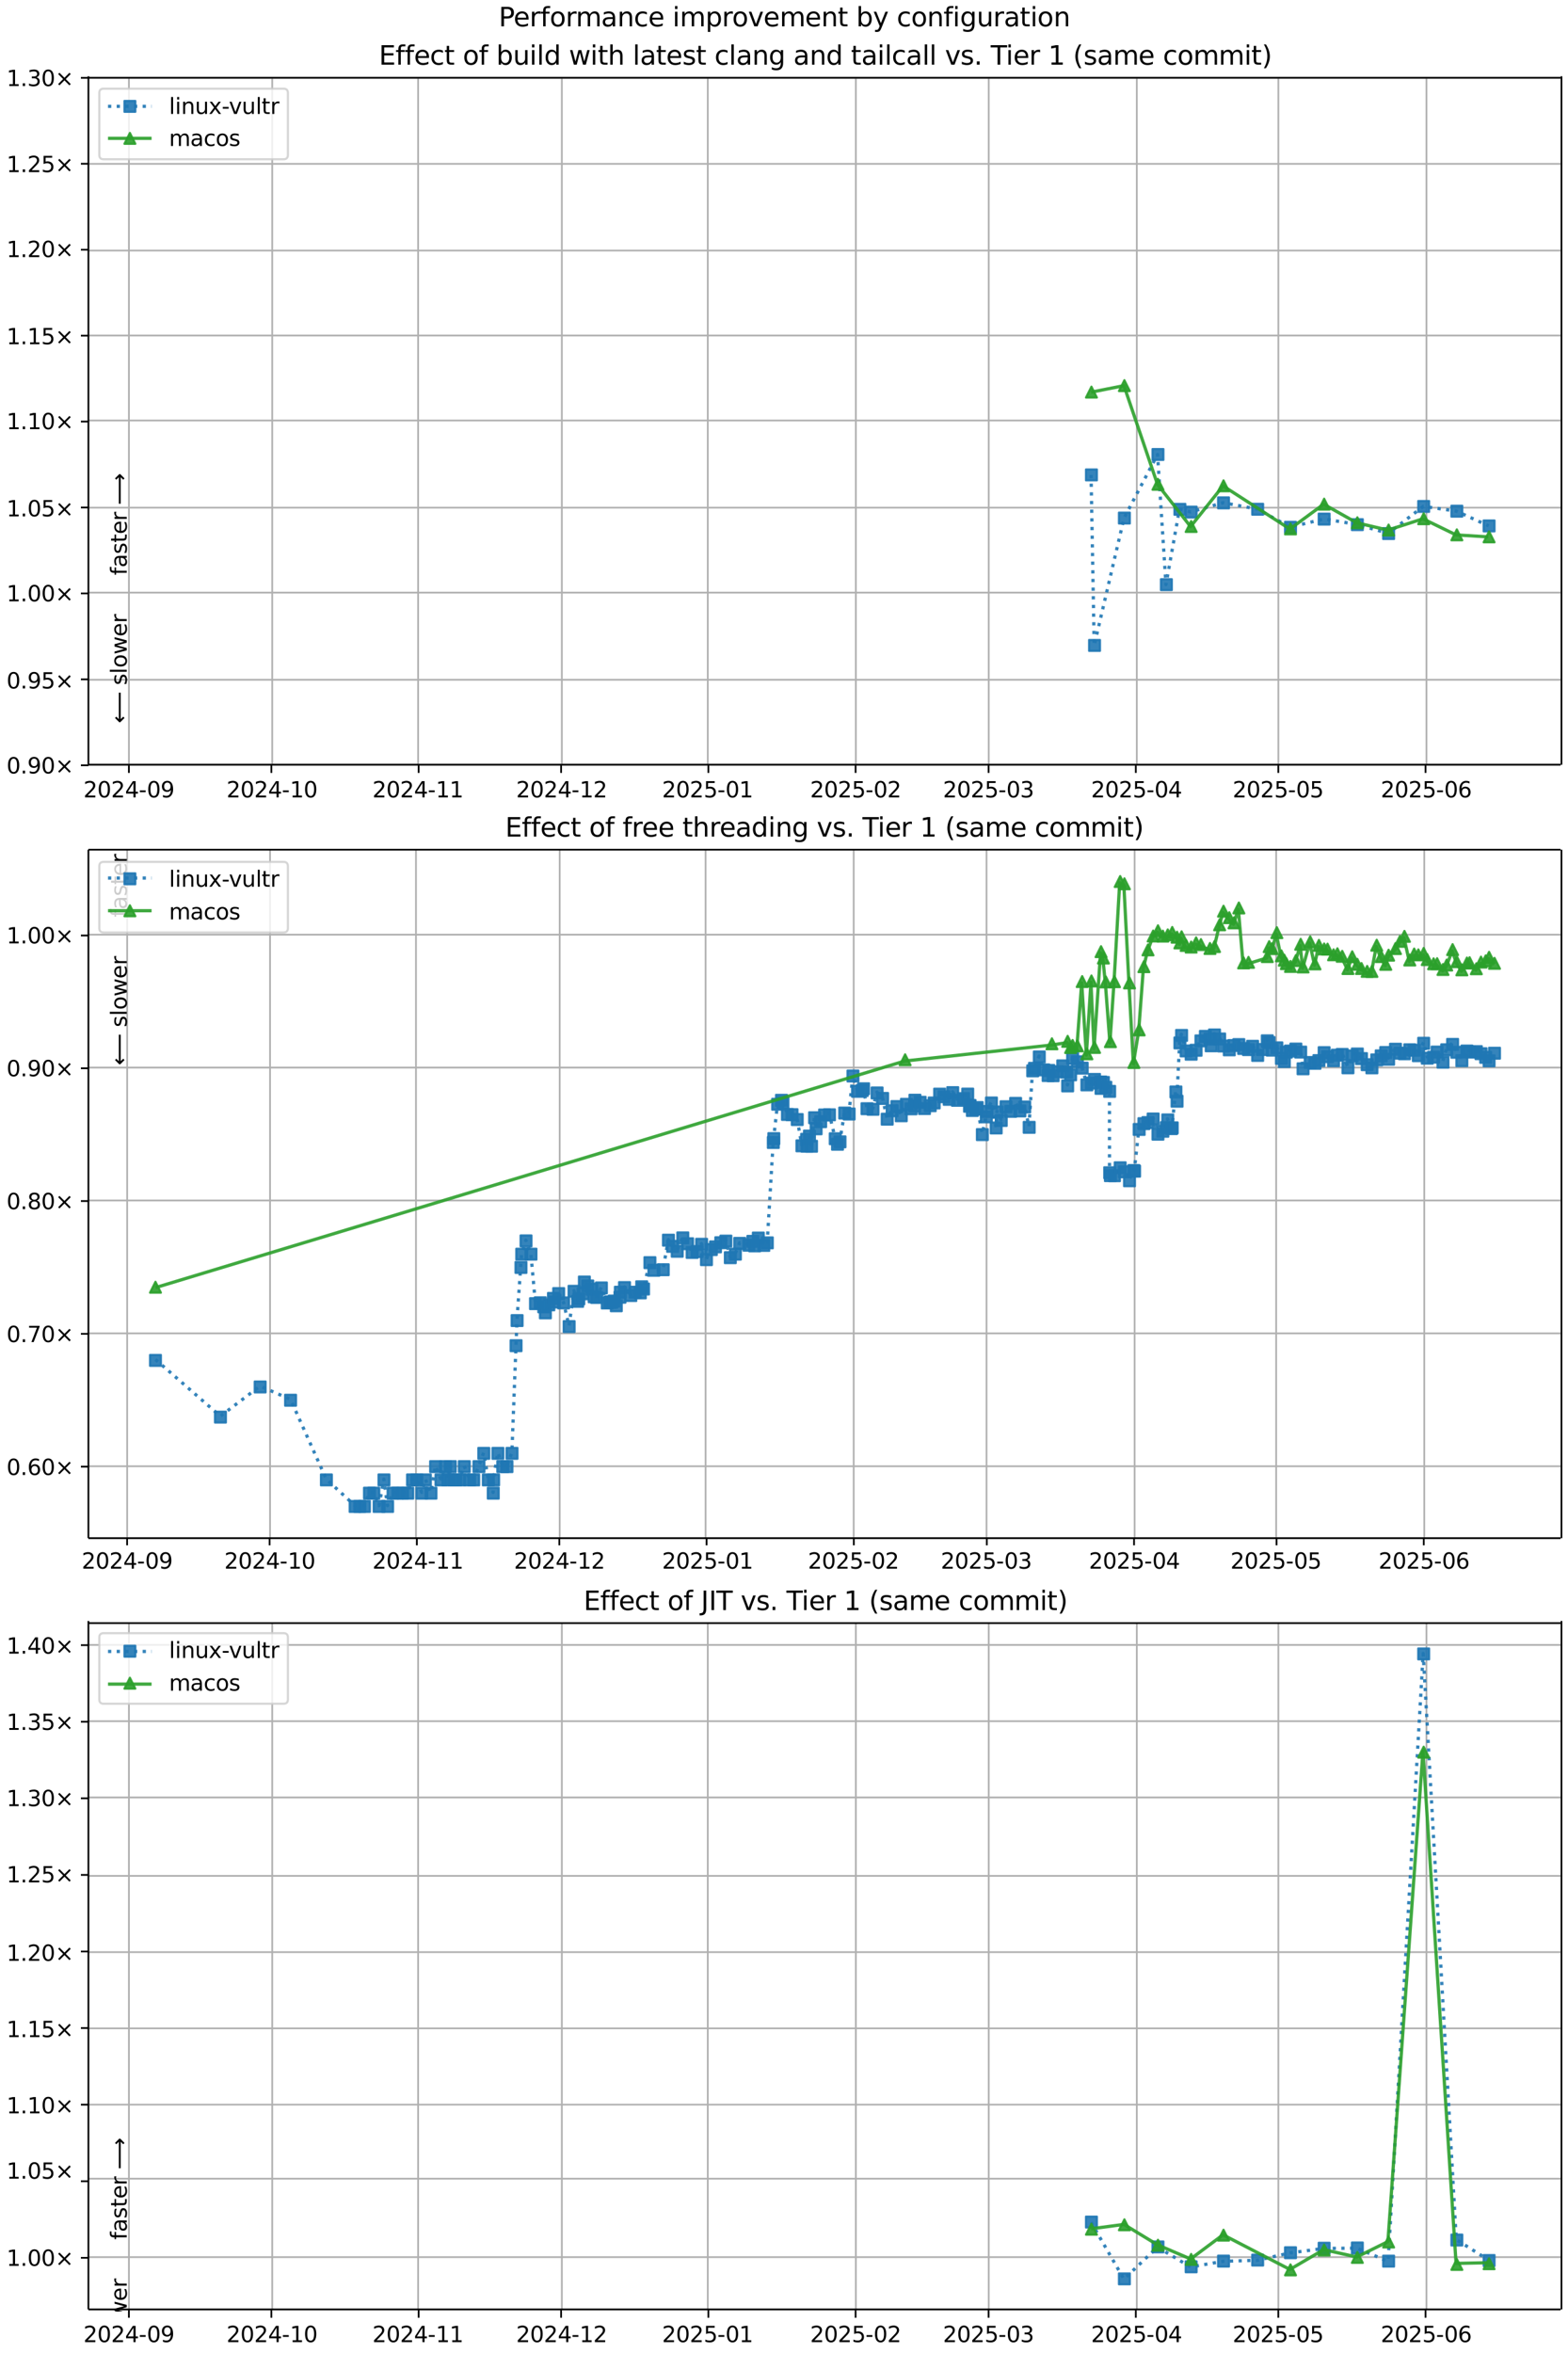 <?xml version="1.0" encoding="UTF-8"?>
<!DOCTYPE svg  PUBLIC '-//W3C//DTD SVG 1.1//EN'  'http://www.w3.org/Graphics/SVG/1.1/DTD/svg11.dtd'>
<svg width="720pt" height="1080pt" version="1.1" viewBox="0 0 720 1080" xmlns="http://www.w3.org/2000/svg" xmlns:xlink="http://www.w3.org/1999/xlink">
<defs>
<style type="text/css">*{stroke-linejoin: round; stroke-linecap: butt}</style>
</defs>
<path d="m0 1080h720v-1080h-720z" fill="#fff"/>
<path d="m40.6 351h676v-316h-676z" fill="#fff"/>
<path d="m59.2 351v-316" clip-path="url(#k)" fill="none" stroke="#b0b0b0" stroke-linecap="square" stroke-width=".8"/>
<defs>
<path id="g" d="m0 0v3.5" stroke="#000" stroke-width=".8"/>
</defs>
<use x="59.189" y="351.265" stroke="#000000" stroke-width=".8" xlink:href="#g"/>
<g transform="translate(38.3 366) scale(.1 -.1)">
<defs>
<path id="d" transform="scale(.016)" d="m1228 531h2203v-531h-2962v531q359 372 979 998 621 627 780 809 303 340 423 576 121 236 121 464 0 372-261 606-261 235-680 235-297 0-627-103-329-103-704-313v638q381 153 712 231 332 78 607 78 725 0 1156-363 431-362 431-968 0-288-108-546-107-257-392-607-78-91-497-524-418-433-1181-1211z"/>
<path id="c" transform="scale(.016)" d="m2034 4250q-487 0-733-480-245-479-245-1442 0-959 245-1439 246-480 733-480 491 0 736 480 246 480 246 1439 0 963-246 1442-245 480-736 480zm0 500q785 0 1199-621 414-620 414-1801 0-1178-414-1799-414-620-1199-620-784 0-1198 620-414 621-414 1799 0 1181 414 1801 414 621 1198 621z"/>
<path id="v" transform="scale(.016)" d="m2419 4116-1594-2491h1594v2491zm-166 550h794v-3041h666v-525h-666v-1100h-628v1100h-2106v609l1940 2957z"/>
<path id="f" transform="scale(.016)" d="m313 2009h1684v-512h-1684v512z"/>
<path id="ad" transform="scale(.016)" d="m703 97v575q238-113 481-172 244-59 479-59 625 0 954 420 330 420 377 1277-181-269-460-413-278-144-615-144-700 0-1108 423-408 424-408 1159 0 718 425 1152 425 435 1131 435 810 0 1236-621 427-620 427-1801 0-1103-524-1761-523-658-1407-658-238 0-482 47-243 47-506 141zm1256 1978q425 0 673 290 249 291 249 798 0 503-249 795-248 292-673 292t-673-292-248-795q0-507 248-798 248-290 673-290z"/>
</defs>
<use xlink:href="#d"/>
<use transform="translate(63.6)" xlink:href="#c"/>
<use transform="translate(127)" xlink:href="#d"/>
<use transform="translate(191)" xlink:href="#v"/>
<use transform="translate(254)" xlink:href="#f"/>
<use transform="translate(291)" xlink:href="#c"/>
<use transform="translate(354)" xlink:href="#ad"/>
</g>
<path d="m125 351v-316" clip-path="url(#k)" fill="none" stroke="#b0b0b0" stroke-linecap="square" stroke-width=".8"/>
<use x="124.617" y="351.265" stroke="#000000" stroke-width=".8" xlink:href="#g"/>
<g transform="translate(104 366) scale(.1 -.1)">
<defs>
<path id="e" transform="scale(.016)" d="m794 531h1031v3560l-1122-225v575l1116 225h631v-4135h1031v-531h-2687v531z"/>
</defs>
<use xlink:href="#d"/>
<use transform="translate(63.6)" xlink:href="#c"/>
<use transform="translate(127)" xlink:href="#d"/>
<use transform="translate(191)" xlink:href="#v"/>
<use transform="translate(254)" xlink:href="#f"/>
<use transform="translate(291)" xlink:href="#e"/>
<use transform="translate(354)" xlink:href="#c"/>
</g>
<path d="m192 351v-316" clip-path="url(#k)" fill="none" stroke="#b0b0b0" stroke-linecap="square" stroke-width=".8"/>
<use x="192.227" y="351.265" stroke="#000000" stroke-width=".8" xlink:href="#g"/>
<g transform="translate(171 366) scale(.1 -.1)">
<use xlink:href="#d"/>
<use transform="translate(63.6)" xlink:href="#c"/>
<use transform="translate(127)" xlink:href="#d"/>
<use transform="translate(191)" xlink:href="#v"/>
<use transform="translate(254)" xlink:href="#f"/>
<use transform="translate(291)" xlink:href="#e"/>
<use transform="translate(354)" xlink:href="#e"/>
</g>
<path d="m258 351v-316" clip-path="url(#k)" fill="none" stroke="#b0b0b0" stroke-linecap="square" stroke-width=".8"/>
<use x="257.655" y="351.265" stroke="#000000" stroke-width=".8" xlink:href="#g"/>
<g transform="translate(237 366) scale(.1 -.1)">
<use xlink:href="#d"/>
<use transform="translate(63.6)" xlink:href="#c"/>
<use transform="translate(127)" xlink:href="#d"/>
<use transform="translate(191)" xlink:href="#v"/>
<use transform="translate(254)" xlink:href="#f"/>
<use transform="translate(291)" xlink:href="#e"/>
<use transform="translate(354)" xlink:href="#d"/>
</g>
<path d="m325 351v-316" clip-path="url(#k)" fill="none" stroke="#b0b0b0" stroke-linecap="square" stroke-width=".8"/>
<use x="325.264" y="351.265" stroke="#000000" stroke-width=".8" xlink:href="#g"/>
<g transform="translate(304 366) scale(.1 -.1)">
<defs>
<path id="h" transform="scale(.016)" d="m691 4666h2478v-532h-1900v-1143q137 47 274 70 138 23 276 23 781 0 1237-428 457-428 457-1159 0-753-469-1171-469-417-1322-417-294 0-599 50-304 50-629 150v635q281-153 581-228t634-75q541 0 856 284 316 284 316 772 0 487-316 771-315 285-856 285-253 0-505-56-251-56-513-175v2344z"/>
</defs>
<use xlink:href="#d"/>
<use transform="translate(63.6)" xlink:href="#c"/>
<use transform="translate(127)" xlink:href="#d"/>
<use transform="translate(191)" xlink:href="#h"/>
<use transform="translate(254)" xlink:href="#f"/>
<use transform="translate(291)" xlink:href="#c"/>
<use transform="translate(354)" xlink:href="#e"/>
</g>
<path d="m393 351v-316" clip-path="url(#k)" fill="none" stroke="#b0b0b0" stroke-linecap="square" stroke-width=".8"/>
<use x="392.874" y="351.265" stroke="#000000" stroke-width=".8" xlink:href="#g"/>
<g transform="translate(372 366) scale(.1 -.1)">
<use xlink:href="#d"/>
<use transform="translate(63.6)" xlink:href="#c"/>
<use transform="translate(127)" xlink:href="#d"/>
<use transform="translate(191)" xlink:href="#h"/>
<use transform="translate(254)" xlink:href="#f"/>
<use transform="translate(291)" xlink:href="#c"/>
<use transform="translate(354)" xlink:href="#d"/>
</g>
<path d="m454 351v-316" clip-path="url(#k)" fill="none" stroke="#b0b0b0" stroke-linecap="square" stroke-width=".8"/>
<use x="453.94" y="351.265" stroke="#000000" stroke-width=".8" xlink:href="#g"/>
<g transform="translate(433 366) scale(.1 -.1)">
<defs>
<path id="ae" transform="scale(.016)" d="m2597 2516q453-97 707-404 255-306 255-756 0-690-475-1069-475-378-1350-378-293 0-604 58t-642 174v609q262-153 574-231 313-78 654-78 593 0 904 234t311 681q0 413-289 645-289 233-804 233h-544v519h569q465 0 712 186t247 536q0 359-255 551-254 193-729 193-260 0-557-57-297-56-653-174v562q360 100 674 150t592 50q719 0 1137-327 419-326 419-882 0-388-222-655t-631-370z"/>
</defs>
<use xlink:href="#d"/>
<use transform="translate(63.6)" xlink:href="#c"/>
<use transform="translate(127)" xlink:href="#d"/>
<use transform="translate(191)" xlink:href="#h"/>
<use transform="translate(254)" xlink:href="#f"/>
<use transform="translate(291)" xlink:href="#c"/>
<use transform="translate(354)" xlink:href="#ae"/>
</g>
<path d="m522 351v-316" clip-path="url(#k)" fill="none" stroke="#b0b0b0" stroke-linecap="square" stroke-width=".8"/>
<use x="521.55" y="351.265" stroke="#000000" stroke-width=".8" xlink:href="#g"/>
<g transform="translate(501 366) scale(.1 -.1)">
<use xlink:href="#d"/>
<use transform="translate(63.6)" xlink:href="#c"/>
<use transform="translate(127)" xlink:href="#d"/>
<use transform="translate(191)" xlink:href="#h"/>
<use transform="translate(254)" xlink:href="#f"/>
<use transform="translate(291)" xlink:href="#c"/>
<use transform="translate(354)" xlink:href="#v"/>
</g>
<path d="m587 351v-316" clip-path="url(#k)" fill="none" stroke="#b0b0b0" stroke-linecap="square" stroke-width=".8"/>
<use x="586.978" y="351.265" stroke="#000000" stroke-width=".8" xlink:href="#g"/>
<g transform="translate(566 366) scale(.1 -.1)">
<use xlink:href="#d"/>
<use transform="translate(63.6)" xlink:href="#c"/>
<use transform="translate(127)" xlink:href="#d"/>
<use transform="translate(191)" xlink:href="#h"/>
<use transform="translate(254)" xlink:href="#f"/>
<use transform="translate(291)" xlink:href="#c"/>
<use transform="translate(354)" xlink:href="#h"/>
</g>
<path d="m655 351v-316" clip-path="url(#k)" fill="none" stroke="#b0b0b0" stroke-linecap="square" stroke-width=".8"/>
<use x="654.588" y="351.265" stroke="#000000" stroke-width=".8" xlink:href="#g"/>
<g transform="translate(634 366) scale(.1 -.1)">
<defs>
<path id="ah" transform="scale(.016)" d="m2113 2584q-425 0-674-291-248-290-248-796 0-503 248-796 249-292 674-292t673 292q248 293 248 796 0 506-248 796-248 291-673 291zm1253 1979v-575q-238 112-480 171-242 60-480 60-625 0-955-422-329-422-376-1275 184 272 462 417 279 145 613 145 703 0 1111-427 408-426 408-1160 0-719-425-1154-425-434-1131-434-810 0-1238 620-428 621-428 1799 0 1106 525 1764t1409 658q238 0 480-47t505-140z"/>
</defs>
<use xlink:href="#d"/>
<use transform="translate(63.6)" xlink:href="#c"/>
<use transform="translate(127)" xlink:href="#d"/>
<use transform="translate(191)" xlink:href="#h"/>
<use transform="translate(254)" xlink:href="#f"/>
<use transform="translate(291)" xlink:href="#c"/>
<use transform="translate(354)" xlink:href="#ah"/>
</g>
<path d="m40.6 351h676" clip-path="url(#k)" fill="none" stroke="#b0b0b0" stroke-linecap="square" stroke-width=".8"/>
<defs>
<path id="l" d="m0 0h-3.5" stroke="#000" stroke-width=".8"/>
</defs>
<use x="40.646" y="351.265" stroke="#000000" stroke-width=".8" xlink:href="#l"/>
<g transform="translate(3 355) scale(.1 -.1)">
<defs>
<path id="i" transform="scale(.016)" d="m684 794h660v-794h-660v794z"/>
<path id="m" transform="scale(.016)" d="m4488 3438-1429-1435 1429-1428-372-378-1435 1434-1434-1434-369 378 1425 1428-1425 1435 369 378 1434-1435 1435 1435 372-378z"/>
</defs>
<use xlink:href="#c"/>
<use transform="translate(63.6)" xlink:href="#i"/>
<use transform="translate(95.4)" xlink:href="#ad"/>
<use transform="translate(159)" xlink:href="#c"/>
<use transform="translate(223)" xlink:href="#m"/>
</g>
<path d="m40.6 312h676" clip-path="url(#k)" fill="none" stroke="#b0b0b0" stroke-linecap="square" stroke-width=".8"/>
<use x="40.646" y="311.823" stroke="#000000" stroke-width=".8" xlink:href="#l"/>
<g transform="translate(3 316) scale(.1 -.1)">
<use xlink:href="#c"/>
<use transform="translate(63.6)" xlink:href="#i"/>
<use transform="translate(95.4)" xlink:href="#ad"/>
<use transform="translate(159)" xlink:href="#h"/>
<use transform="translate(223)" xlink:href="#m"/>
</g>
<path d="m40.6 272h676" clip-path="url(#k)" fill="none" stroke="#b0b0b0" stroke-linecap="square" stroke-width=".8"/>
<use x="40.646" y="272.382" stroke="#000000" stroke-width=".8" xlink:href="#l"/>
<g transform="translate(3 276) scale(.1 -.1)">
<use xlink:href="#e"/>
<use transform="translate(63.6)" xlink:href="#i"/>
<use transform="translate(95.4)" xlink:href="#c"/>
<use transform="translate(159)" xlink:href="#c"/>
<use transform="translate(223)" xlink:href="#m"/>
</g>
<path d="m40.6 233h676" clip-path="url(#k)" fill="none" stroke="#b0b0b0" stroke-linecap="square" stroke-width=".8"/>
<use x="40.646" y="232.94" stroke="#000000" stroke-width=".8" xlink:href="#l"/>
<g transform="translate(3 237) scale(.1 -.1)">
<use xlink:href="#e"/>
<use transform="translate(63.6)" xlink:href="#i"/>
<use transform="translate(95.4)" xlink:href="#c"/>
<use transform="translate(159)" xlink:href="#h"/>
<use transform="translate(223)" xlink:href="#m"/>
</g>
<path d="m40.6 193h676" clip-path="url(#k)" fill="none" stroke="#b0b0b0" stroke-linecap="square" stroke-width=".8"/>
<use x="40.646" y="193.499" stroke="#000000" stroke-width=".8" xlink:href="#l"/>
<g transform="translate(3 197) scale(.1 -.1)">
<use xlink:href="#e"/>
<use transform="translate(63.6)" xlink:href="#i"/>
<use transform="translate(95.4)" xlink:href="#e"/>
<use transform="translate(159)" xlink:href="#c"/>
<use transform="translate(223)" xlink:href="#m"/>
</g>
<path d="m40.6 154h676" clip-path="url(#k)" fill="none" stroke="#b0b0b0" stroke-linecap="square" stroke-width=".8"/>
<use x="40.646" y="154.057" stroke="#000000" stroke-width=".8" xlink:href="#l"/>
<g transform="translate(3 158) scale(.1 -.1)">
<use xlink:href="#e"/>
<use transform="translate(63.6)" xlink:href="#i"/>
<use transform="translate(95.4)" xlink:href="#e"/>
<use transform="translate(159)" xlink:href="#h"/>
<use transform="translate(223)" xlink:href="#m"/>
</g>
<path d="m40.6 115h676" clip-path="url(#k)" fill="none" stroke="#b0b0b0" stroke-linecap="square" stroke-width=".8"/>
<use x="40.646" y="114.616" stroke="#000000" stroke-width=".8" xlink:href="#l"/>
<g transform="translate(3 118) scale(.1 -.1)">
<use xlink:href="#e"/>
<use transform="translate(63.6)" xlink:href="#i"/>
<use transform="translate(95.4)" xlink:href="#d"/>
<use transform="translate(159)" xlink:href="#c"/>
<use transform="translate(223)" xlink:href="#m"/>
</g>
<path d="m40.6 75.2h676" clip-path="url(#k)" fill="none" stroke="#b0b0b0" stroke-linecap="square" stroke-width=".8"/>
<use x="40.646" y="75.174" stroke="#000000" stroke-width=".8" xlink:href="#l"/>
<g transform="translate(3 79) scale(.1 -.1)">
<use xlink:href="#e"/>
<use transform="translate(63.6)" xlink:href="#i"/>
<use transform="translate(95.4)" xlink:href="#d"/>
<use transform="translate(159)" xlink:href="#h"/>
<use transform="translate(223)" xlink:href="#m"/>
</g>
<path d="m40.6 35.7h676" clip-path="url(#k)" fill="none" stroke="#b0b0b0" stroke-linecap="square" stroke-width=".8"/>
<use x="40.646" y="35.733" stroke="#000000" stroke-width=".8" xlink:href="#l"/>
<g transform="translate(3 39.5) scale(.1 -.1)">
<use xlink:href="#e"/>
<use transform="translate(63.6)" xlink:href="#i"/>
<use transform="translate(95.4)" xlink:href="#ae"/>
<use transform="translate(159)" xlink:href="#c"/>
<use transform="translate(223)" xlink:href="#m"/>
</g>
<path d="m501 218 1.43 78.3 13.7-58.5 15.4-29.2 3.86 59.7 6.2-34.6 5.17 1.27 14.9-4.23 15.7 2.93 15.1 8.27 15.5-3.75 15.2 2.54 14.3 4.09 16.1-12.4 15.2 2.18 14.8 6.76" clip-path="url(#k)" fill="none" stroke="#1f77b4" stroke-dasharray="1.5,2.475" stroke-opacity=".9" stroke-width="1.5"/>
<defs>
<path id="a" d="m-2.5 2.5h5v-5h-5z" stroke="#1f77b4" stroke-opacity=".9"/>
</defs>
<g clip-path="url(#k)" fill="#1f77b4" fill-opacity=".9" stroke="#1f77b4" stroke-opacity=".9">
<use x="501.172" y="217.973" xlink:href="#a"/>
<use x="502.597" y="296.237" xlink:href="#a"/>
<use x="516.303" y="237.787" xlink:href="#a"/>
<use x="531.722" y="208.61" xlink:href="#a"/>
<use x="535.587" y="268.348" xlink:href="#a"/>
<use x="541.787" y="233.78" xlink:href="#a"/>
<use x="546.957" y="235.05" xlink:href="#a"/>
<use x="561.824" y="230.816" xlink:href="#a"/>
<use x="577.502" y="233.746" xlink:href="#a"/>
<use x="592.572" y="242.019" xlink:href="#a"/>
<use x="608.026" y="238.266" xlink:href="#a"/>
<use x="623.274" y="240.808" xlink:href="#a"/>
<use x="637.624" y="244.895" xlink:href="#a"/>
<use x="653.729" y="232.452" xlink:href="#a"/>
<use x="668.959" y="234.631" xlink:href="#a"/>
<use x="683.764" y="241.39" xlink:href="#a"/>
</g>
<path d="m501 180 15.1-2.98 15.4 45.3 15.2 19.4 14.9-18.7 30.7 19.8 15.5-11.4 15.2 8.54 14.3 3.35 16.1-5.19 15.2 7.39 14.8 0.914" clip-path="url(#k)" fill="none" stroke="#2ca02c" stroke-linecap="square" stroke-opacity=".9" stroke-width="1.5"/>
<defs>
<path id="b" d="m0-2.5-2.5 5h5z" stroke="#2ca02c" stroke-opacity=".9"/>
</defs>
<g clip-path="url(#k)" fill="#2ca02c" fill-opacity=".9" stroke="#2ca02c" stroke-opacity=".9">
<use x="501.172" y="179.969" xlink:href="#b"/>
<use x="516.303" y="176.993" xlink:href="#b"/>
<use x="531.722" y="222.294" xlink:href="#b"/>
<use x="546.957" y="241.649" xlink:href="#b"/>
<use x="561.824" y="222.988" xlink:href="#b"/>
<use x="592.572" y="242.767" xlink:href="#b"/>
<use x="608.026" y="231.393" xlink:href="#b"/>
<use x="623.274" y="239.933" xlink:href="#b"/>
<use x="637.624" y="243.286" xlink:href="#b"/>
<use x="653.729" y="238.099" xlink:href="#b"/>
<use x="668.959" y="245.49" xlink:href="#b"/>
<use x="683.764" y="246.404" xlink:href="#b"/>
</g>
<path d="m40.6 351v-316" fill="none" stroke="#000" stroke-linecap="square" stroke-width=".8"/>
<path d="m717 351v-316" fill="none" stroke="#000" stroke-linecap="square" stroke-width=".8"/>
<path d="m40.6 351h676" fill="none" stroke="#000" stroke-linecap="square" stroke-width=".8"/>
<path d="m40.6 35.7h676" fill="none" stroke="#000" stroke-linecap="square" stroke-width=".8"/>
<g clip-path="url(#k)">
<g transform="translate(58.2 264) rotate(-90) scale(.1 -.1)">
<defs>
<path id="y" transform="scale(.016)" d="m2375 4863v-479h-550q-309 0-430-125-120-125-120-450v-309h947v-447h-947v-3053h-578v3053h-550v447h550v244q0 584 272 851 272 268 862 268h544z"/>
<path id="r" transform="scale(.016)" d="m2194 1759q-697 0-966-159t-269-544q0-306 202-486 202-179 548-179 479 0 768 339t289 901v128h-572zm1147 238v-2e3h-575v531q-197-318-491-470t-719-152q-537 0-855 302-317 302-317 808 0 590 395 890 396 300 1180 300h807v57q0 397-261 614t-733 217q-300 0-585-72-284-72-546-216v532q315 122 612 182 297 61 578 61 760 0 1135-394 375-393 375-1193z"/>
<path id="s" transform="scale(.016)" d="m2834 3397v-544q-243 125-506 187-262 63-544 63-428 0-642-131t-214-394q0-200 153-314t616-217l197-44q612-131 870-370t258-667q0-488-386-773-386-284-1061-284-281 0-586 55t-642 164v594q319-166 628-249 309-82 613-82 406 0 624 139 219 139 219 392 0 234-158 359-157 125-692 241l-200 47q-534 112-772 345-237 233-237 639 0 494 350 762 350 269 994 269 318 0 599-47 282-46 519-140z"/>
<path id="p" transform="scale(.016)" d="m1172 4494v-994h1184v-447h-1184v-1900q0-428 117-550t477-122h590v-481h-590q-666 0-919 248-253 249-253 905v1900h-422v447h422v994h578z"/>
<path id="n" transform="scale(.016)" d="m3597 1894v-281h-2644q38-594 358-905t892-311q331 0 642 81t618 244v-544q-310-131-635-200t-659-69q-838 0-1327 487-489 488-489 1320 0 859 464 1363 464 505 1252 505 706 0 1117-455 411-454 411-1235zm-575 169q-6 471-264 752-258 282-683 282-481 0-770-272t-333-766l2050 4z"/>
<path id="q" transform="scale(.016)" d="m2631 2963q-97 56-211 82-114 27-251 27-488 0-749-317t-261-911v-1844h-578v3500h578v-544q182 319 472 473 291 155 707 155 59 0 131-8 72-7 159-23l3-590z"/>
<path id="ao" transform="scale(.016)" d="m8863 2147v-281l-1229-1228-375 375 729 728h-7622v531h7622l-729 728 375 375 1229-1228z"/>
</defs>
<use xlink:href="#y"/>
<use transform="translate(35.2)" xlink:href="#r"/>
<use transform="translate(96.5)" xlink:href="#s"/>
<use transform="translate(149)" xlink:href="#p"/>
<use transform="translate(188)" xlink:href="#n"/>
<use transform="translate(249)" xlink:href="#q"/>
<use transform="translate(290)" xlink:href="#DejaVuSans-20"/>
<use transform="translate(322)" xlink:href="#ao"/>
</g>
</g>
<g clip-path="url(#k)">
<g transform="translate(58.2 332) rotate(-90) scale(.1 -.1)">
<defs>
<path id="ap" transform="scale(.016)" d="m313 1866v281l1228 1228 375-375-728-728h7621v-531h-7621l728-728-375-375-1228 1228z"/>
<path id="x" transform="scale(.016)" d="m603 4863h575v-4863h-575v4863z"/>
<path id="t" transform="scale(.016)" d="m1959 3097q-462 0-731-361t-269-989 267-989q268-361 733-361 460 0 728 362 269 363 269 988 0 622-269 986-268 364-728 364zm0 487q750 0 1178-488 429-487 429-1349 0-859-429-1349-428-489-1178-489-753 0-1180 489-426 490-426 1349 0 862 426 1349 427 488 1180 488z"/>
<path id="af" transform="scale(.016)" d="m269 3500h575l719-2731 715 2731h678l719-2731 716 2731h575l-916-3500h-678l-753 2869-756-2869h-679l-915 3500z"/>
</defs>
<use xlink:href="#ap"/>
<use transform="translate(143)" xlink:href="#DejaVuSans-20"/>
<use transform="translate(175)" xlink:href="#s"/>
<use transform="translate(227)" xlink:href="#x"/>
<use transform="translate(255)" xlink:href="#t"/>
<use transform="translate(316)" xlink:href="#af"/>
<use transform="translate(398)" xlink:href="#n"/>
<use transform="translate(460)" xlink:href="#q"/>
</g>
</g>
<g transform="translate(174 29.7) scale(.12 -.12)">
<defs>
<path id="al" transform="scale(.016)" d="m628 4666h2950v-532h-2319v-1381h2222v-531h-2222v-1691h2375v-531h-3006v4666z"/>
<path id="z" transform="scale(.016)" d="m3122 3366v-538q-244 135-489 202t-495 67q-560 0-870-355-309-354-309-995t309-996q310-354 870-354 250 0 495 67t489 202v-532q-241-112-499-168-257-57-548-57-791 0-1257 497-465 497-465 1341 0 856 470 1346 471 491 1290 491 265 0 518-55 253-54 491-163z"/>
<path id="ar" transform="scale(.016)" d="m3116 1747q0 634-261 995t-717 361q-457 0-718-361t-261-995 261-995 718-361q456 0 717 361t261 995zm-1957 1222q182 312 458 463 277 152 661 152 638 0 1036-506 399-506 399-1331t-399-1332q-398-506-1036-506-384 0-661 152-276 152-458 464v-525h-578v4863h578v-1894z"/>
<path id="ab" transform="scale(.016)" d="m544 1381v2119h575v-2097q0-497 193-746 194-248 582-248 465 0 735 297 271 297 271 810v1984h575v-3500h-575v538q-209-319-486-474-276-155-642-155-603 0-916 375-312 375-312 1097zm1447 2203z"/>
<path id="u" transform="scale(.016)" d="m603 3500h575v-3500h-575v3500zm0 1363h575v-729h-575v729z"/>
<path id="ak" transform="scale(.016)" d="m2906 2969v1894h575v-4863h-575v525q-181-312-458-464-276-152-664-152-634 0-1033 506-398 507-398 1332t398 1331q399 506 1033 506 388 0 664-152 277-151 458-463zm-1959-1222q0-634 261-995t717-361 718 361q263 361 263 995t-263 995q-262 361-718 361t-717-361-261-995z"/>
<path id="aq" transform="scale(.016)" d="m3513 2113v-2113h-575v2094q0 497-194 743-194 247-581 247-466 0-735-297-269-296-269-809v-1978h-578v4863h578v-1907q207 316 486 472 280 156 646 156 603 0 912-373 310-373 310-1098z"/>
<path id="aa" transform="scale(.016)" d="m3513 2113v-2113h-575v2094q0 497-194 743-194 247-581 247-466 0-735-297-269-296-269-809v-1978h-578v3500h578v-544q207 316 486 472 280 156 646 156 603 0 912-373 310-373 310-1098z"/>
<path id="aj" transform="scale(.016)" d="m2906 1791q0 625-258 968-257 344-723 344-462 0-720-344-258-343-258-968 0-622 258-966t720-344q466 0 723 344 258 344 258 966zm575-1357q0-893-397-1329-396-436-1215-436-303 0-572 45t-522 139v559q253-137 500-202 247-66 503-66 566 0 847 295t281 892v285q-178-310-456-463t-666-153q-643 0-1037 490-394 491-394 1301 0 812 394 1302 394 491 1037 491 388 0 666-153t456-462v531h575v-3066z"/>
<path id="ac" transform="scale(.016)" d="m191 3500h609l1094-2937 1094 2937h609l-1313-3500h-781l-1312 3500z"/>
<path id="ag" transform="scale(.016)" d="m-19 4666h3947v-532h-1656v-4134h-634v4134h-1657v532z"/>
<path id="an" transform="scale(.016)" d="m1984 4856q-418-718-622-1422-203-703-203-1425 0-721 205-1429t620-1424h-500q-468 735-701 1444t-233 1409q0 697 231 1403 232 707 703 1444h500z"/>
<path id="w" transform="scale(.016)" d="m3328 2828q216 388 516 572t706 184q547 0 844-383 297-382 297-1088v-2113h-578v2094q0 503-179 746-178 244-543 244-447 0-707-297-259-296-259-809v-1978h-578v2094q0 506-178 748t-550 242q-441 0-701-298-259-298-259-808v-1978h-578v3500h578v-544q197 322 472 475t653 153q382 0 649-194 267-193 395-562z"/>
<path id="am" transform="scale(.016)" d="m513 4856h500q468-737 701-1444 233-706 233-1403 0-700-233-1409t-701-1444h-500q415 716 620 1424t205 1429q0 722-205 1425-205 704-620 1422z"/>
</defs>
<use xlink:href="#al"/>
<use transform="translate(63.2)" xlink:href="#y"/>
<use transform="translate(98.4)" xlink:href="#y"/>
<use transform="translate(134)" xlink:href="#n"/>
<use transform="translate(195)" xlink:href="#z"/>
<use transform="translate(250)" xlink:href="#p"/>
<use transform="translate(289)" xlink:href="#DejaVuSans-20"/>
<use transform="translate(321)" xlink:href="#t"/>
<use transform="translate(382)" xlink:href="#y"/>
<use transform="translate(417)" xlink:href="#DejaVuSans-20"/>
<use transform="translate(449)" xlink:href="#ar"/>
<use transform="translate(513)" xlink:href="#ab"/>
<use transform="translate(576)" xlink:href="#u"/>
<use transform="translate(604)" xlink:href="#x"/>
<use transform="translate(632)" xlink:href="#ak"/>
<use transform="translate(695)" xlink:href="#DejaVuSans-20"/>
<use transform="translate(727)" xlink:href="#af"/>
<use transform="translate(809)" xlink:href="#u"/>
<use transform="translate(837)" xlink:href="#p"/>
<use transform="translate(876)" xlink:href="#aq"/>
<use transform="translate(939)" xlink:href="#DejaVuSans-20"/>
<use transform="translate(971)" xlink:href="#x"/>
<use transform="translate(999)" xlink:href="#r"/>
<use transform="translate(1060)" xlink:href="#p"/>
<use transform="translate(1099)" xlink:href="#n"/>
<use transform="translate(1161)" xlink:href="#s"/>
<use transform="translate(1213)" xlink:href="#p"/>
<use transform="translate(1252)" xlink:href="#DejaVuSans-20"/>
<use transform="translate(1284)" xlink:href="#z"/>
<use transform="translate(1339)" xlink:href="#x"/>
<use transform="translate(1367)" xlink:href="#r"/>
<use transform="translate(1428)" xlink:href="#aa"/>
<use transform="translate(1491)" xlink:href="#aj"/>
<use transform="translate(1555)" xlink:href="#DejaVuSans-20"/>
<use transform="translate(1586)" xlink:href="#r"/>
<use transform="translate(1648)" xlink:href="#aa"/>
<use transform="translate(1711)" xlink:href="#ak"/>
<use transform="translate(1775)" xlink:href="#DejaVuSans-20"/>
<use transform="translate(1806)" xlink:href="#p"/>
<use transform="translate(1846)" xlink:href="#r"/>
<use transform="translate(1907)" xlink:href="#u"/>
<use transform="translate(1935)" xlink:href="#x"/>
<use transform="translate(1962)" xlink:href="#z"/>
<use transform="translate(2017)" xlink:href="#r"/>
<use transform="translate(2079)" xlink:href="#x"/>
<use transform="translate(2106)" xlink:href="#x"/>
<use transform="translate(2134)" xlink:href="#DejaVuSans-20"/>
<use transform="translate(2166)" xlink:href="#ac"/>
<use transform="translate(2225)" xlink:href="#s"/>
<use transform="translate(2277)" xlink:href="#i"/>
<use transform="translate(2309)" xlink:href="#DejaVuSans-20"/>
<use transform="translate(2341)" xlink:href="#ag"/>
<use transform="translate(2399)" xlink:href="#u"/>
<use transform="translate(2427)" xlink:href="#n"/>
<use transform="translate(2488)" xlink:href="#q"/>
<use transform="translate(2529)" xlink:href="#DejaVuSans-20"/>
<use transform="translate(2561)" xlink:href="#e"/>
<use transform="translate(2625)" xlink:href="#DejaVuSans-20"/>
<use transform="translate(2656)" xlink:href="#an"/>
<use transform="translate(2696)" xlink:href="#s"/>
<use transform="translate(2748)" xlink:href="#r"/>
<use transform="translate(2809)" xlink:href="#w"/>
<use transform="translate(2906)" xlink:href="#n"/>
<use transform="translate(2968)" xlink:href="#DejaVuSans-20"/>
<use transform="translate(3e3)" xlink:href="#z"/>
<use transform="translate(3055)" xlink:href="#t"/>
<use transform="translate(3116)" xlink:href="#w"/>
<use transform="translate(3213)" xlink:href="#w"/>
<use transform="translate(3311)" xlink:href="#u"/>
<use transform="translate(3338)" xlink:href="#p"/>
<use transform="translate(3378)" xlink:href="#am"/>
</g>
<path d="m47.6 73.1h82.6q2 0 2-2v-28.4q0-2-2-2h-82.6q-2 0-2 2v28.4q0 2 2 2z" fill="#fff" opacity=".8" stroke="#ccc"/>
<path d="m49.6 48.8h10 10" fill="none" stroke="#1f77b4" stroke-dasharray="1.5,2.475" stroke-opacity=".9" stroke-width="1.5"/>
<use x="59.646" y="48.831" fill="#1f77b4" fill-opacity=".9" stroke="#1f77b4" stroke-opacity=".9" xlink:href="#a"/>
<g transform="translate(77.6 52.3) scale(.1 -.1)">
<defs>
<path id="ai" transform="scale(.016)" d="m3513 3500-1266-1703 1331-1797h-678l-1019 1375-1018-1375h-679l1360 1831-1244 1669h678l928-1247 928 1247h679z"/>
</defs>
<use xlink:href="#x"/>
<use transform="translate(27.8)" xlink:href="#u"/>
<use transform="translate(55.6)" xlink:href="#aa"/>
<use transform="translate(119)" xlink:href="#ab"/>
<use transform="translate(182)" xlink:href="#ai"/>
<use transform="translate(242)" xlink:href="#f"/>
<use transform="translate(275)" xlink:href="#ac"/>
<use transform="translate(334)" xlink:href="#ab"/>
<use transform="translate(398)" xlink:href="#x"/>
<use transform="translate(425)" xlink:href="#p"/>
<use transform="translate(465)" xlink:href="#q"/>
</g>
<path d="m49.6 63.5h10 10" fill="none" stroke="#2ca02c" stroke-linecap="square" stroke-opacity=".9" stroke-width="1.5"/>
<use x="59.646" y="63.509" fill="#2ca02c" fill-opacity=".9" stroke="#2ca02c" stroke-opacity=".9" xlink:href="#b"/>
<g transform="translate(77.6 67) scale(.1 -.1)">
<use xlink:href="#w"/>
<use transform="translate(97.4)" xlink:href="#r"/>
<use transform="translate(159)" xlink:href="#z"/>
<use transform="translate(214)" xlink:href="#t"/>
<use transform="translate(275)" xlink:href="#s"/>
</g>
<path d="m40.6 706h676v-316h-676z" fill="#fff"/>
<path d="m58.4 706v-316" clip-path="url(#o)" fill="none" stroke="#b0b0b0" stroke-linecap="square" stroke-width=".8"/>
<use x="58.371" y="705.793" stroke="#000000" stroke-width=".8" xlink:href="#g"/>
<g transform="translate(37.5 720) scale(.1 -.1)">
<use xlink:href="#d"/>
<use transform="translate(63.6)" xlink:href="#c"/>
<use transform="translate(127)" xlink:href="#d"/>
<use transform="translate(191)" xlink:href="#v"/>
<use transform="translate(254)" xlink:href="#f"/>
<use transform="translate(291)" xlink:href="#c"/>
<use transform="translate(354)" xlink:href="#ad"/>
</g>
<path d="m124 706v-316" clip-path="url(#o)" fill="none" stroke="#b0b0b0" stroke-linecap="square" stroke-width=".8"/>
<use x="123.799" y="705.793" stroke="#000000" stroke-width=".8" xlink:href="#g"/>
<g transform="translate(103 720) scale(.1 -.1)">
<use xlink:href="#d"/>
<use transform="translate(63.6)" xlink:href="#c"/>
<use transform="translate(127)" xlink:href="#d"/>
<use transform="translate(191)" xlink:href="#v"/>
<use transform="translate(254)" xlink:href="#f"/>
<use transform="translate(291)" xlink:href="#e"/>
<use transform="translate(354)" xlink:href="#c"/>
</g>
<path d="m191 706v-316" clip-path="url(#o)" fill="none" stroke="#b0b0b0" stroke-linecap="square" stroke-width=".8"/>
<use x="191.409" y="705.793" stroke="#000000" stroke-width=".8" xlink:href="#g"/>
<g transform="translate(171 720) scale(.1 -.1)">
<use xlink:href="#d"/>
<use transform="translate(63.6)" xlink:href="#c"/>
<use transform="translate(127)" xlink:href="#d"/>
<use transform="translate(191)" xlink:href="#v"/>
<use transform="translate(254)" xlink:href="#f"/>
<use transform="translate(291)" xlink:href="#e"/>
<use transform="translate(354)" xlink:href="#e"/>
</g>
<path d="m257 706v-316" clip-path="url(#o)" fill="none" stroke="#b0b0b0" stroke-linecap="square" stroke-width=".8"/>
<use x="256.837" y="705.793" stroke="#000000" stroke-width=".8" xlink:href="#g"/>
<g transform="translate(236 720) scale(.1 -.1)">
<use xlink:href="#d"/>
<use transform="translate(63.6)" xlink:href="#c"/>
<use transform="translate(127)" xlink:href="#d"/>
<use transform="translate(191)" xlink:href="#v"/>
<use transform="translate(254)" xlink:href="#f"/>
<use transform="translate(291)" xlink:href="#e"/>
<use transform="translate(354)" xlink:href="#d"/>
</g>
<path d="m324 706v-316" clip-path="url(#o)" fill="none" stroke="#b0b0b0" stroke-linecap="square" stroke-width=".8"/>
<use x="324.447" y="705.793" stroke="#000000" stroke-width=".8" xlink:href="#g"/>
<g transform="translate(304 720) scale(.1 -.1)">
<use xlink:href="#d"/>
<use transform="translate(63.6)" xlink:href="#c"/>
<use transform="translate(127)" xlink:href="#d"/>
<use transform="translate(191)" xlink:href="#h"/>
<use transform="translate(254)" xlink:href="#f"/>
<use transform="translate(291)" xlink:href="#c"/>
<use transform="translate(354)" xlink:href="#e"/>
</g>
<path d="m392 706v-316" clip-path="url(#o)" fill="none" stroke="#b0b0b0" stroke-linecap="square" stroke-width=".8"/>
<use x="392.056" y="705.793" stroke="#000000" stroke-width=".8" xlink:href="#g"/>
<g transform="translate(371 720) scale(.1 -.1)">
<use xlink:href="#d"/>
<use transform="translate(63.6)" xlink:href="#c"/>
<use transform="translate(127)" xlink:href="#d"/>
<use transform="translate(191)" xlink:href="#h"/>
<use transform="translate(254)" xlink:href="#f"/>
<use transform="translate(291)" xlink:href="#c"/>
<use transform="translate(354)" xlink:href="#d"/>
</g>
<path d="m453 706v-316" clip-path="url(#o)" fill="none" stroke="#b0b0b0" stroke-linecap="square" stroke-width=".8"/>
<use x="453.123" y="705.793" stroke="#000000" stroke-width=".8" xlink:href="#g"/>
<g transform="translate(432 720) scale(.1 -.1)">
<use xlink:href="#d"/>
<use transform="translate(63.6)" xlink:href="#c"/>
<use transform="translate(127)" xlink:href="#d"/>
<use transform="translate(191)" xlink:href="#h"/>
<use transform="translate(254)" xlink:href="#f"/>
<use transform="translate(291)" xlink:href="#c"/>
<use transform="translate(354)" xlink:href="#ae"/>
</g>
<path d="m521 706v-316" clip-path="url(#o)" fill="none" stroke="#b0b0b0" stroke-linecap="square" stroke-width=".8"/>
<use x="520.732" y="705.793" stroke="#000000" stroke-width=".8" xlink:href="#g"/>
<g transform="translate(500 720) scale(.1 -.1)">
<use xlink:href="#d"/>
<use transform="translate(63.6)" xlink:href="#c"/>
<use transform="translate(127)" xlink:href="#d"/>
<use transform="translate(191)" xlink:href="#h"/>
<use transform="translate(254)" xlink:href="#f"/>
<use transform="translate(291)" xlink:href="#c"/>
<use transform="translate(354)" xlink:href="#v"/>
</g>
<path d="m586 706v-316" clip-path="url(#o)" fill="none" stroke="#b0b0b0" stroke-linecap="square" stroke-width=".8"/>
<use x="586.16" y="705.793" stroke="#000000" stroke-width=".8" xlink:href="#g"/>
<g transform="translate(565 720) scale(.1 -.1)">
<use xlink:href="#d"/>
<use transform="translate(63.6)" xlink:href="#c"/>
<use transform="translate(127)" xlink:href="#d"/>
<use transform="translate(191)" xlink:href="#h"/>
<use transform="translate(254)" xlink:href="#f"/>
<use transform="translate(291)" xlink:href="#c"/>
<use transform="translate(354)" xlink:href="#h"/>
</g>
<path d="m654 706v-316" clip-path="url(#o)" fill="none" stroke="#b0b0b0" stroke-linecap="square" stroke-width=".8"/>
<use x="653.77" y="705.793" stroke="#000000" stroke-width=".8" xlink:href="#g"/>
<g transform="translate(633 720) scale(.1 -.1)">
<use xlink:href="#d"/>
<use transform="translate(63.6)" xlink:href="#c"/>
<use transform="translate(127)" xlink:href="#d"/>
<use transform="translate(191)" xlink:href="#h"/>
<use transform="translate(254)" xlink:href="#f"/>
<use transform="translate(291)" xlink:href="#c"/>
<use transform="translate(354)" xlink:href="#ah"/>
</g>
<path d="m40.6 673h676" clip-path="url(#o)" fill="none" stroke="#b0b0b0" stroke-linecap="square" stroke-width=".8"/>
<use x="40.646" y="673.167" stroke="#000000" stroke-width=".8" xlink:href="#l"/>
<g transform="translate(3 677) scale(.1 -.1)">
<use xlink:href="#c"/>
<use transform="translate(63.6)" xlink:href="#i"/>
<use transform="translate(95.4)" xlink:href="#ah"/>
<use transform="translate(159)" xlink:href="#c"/>
<use transform="translate(223)" xlink:href="#m"/>
</g>
<path d="m40.6 612h676" clip-path="url(#o)" fill="none" stroke="#b0b0b0" stroke-linecap="square" stroke-width=".8"/>
<use x="40.646" y="612.222" stroke="#000000" stroke-width=".8" xlink:href="#l"/>
<g transform="translate(3 616) scale(.1 -.1)">
<defs>
<path id="ay" transform="scale(.016)" d="m525 4666h3e3v-269l-1694-4397h-659l1594 4134h-2241v532z"/>
</defs>
<use xlink:href="#c"/>
<use transform="translate(63.6)" xlink:href="#i"/>
<use transform="translate(95.4)" xlink:href="#ay"/>
<use transform="translate(159)" xlink:href="#c"/>
<use transform="translate(223)" xlink:href="#m"/>
</g>
<path d="m40.6 551h676" clip-path="url(#o)" fill="none" stroke="#b0b0b0" stroke-linecap="square" stroke-width=".8"/>
<use x="40.646" y="551.277" stroke="#000000" stroke-width=".8" xlink:href="#l"/>
<g transform="translate(3 555) scale(.1 -.1)">
<defs>
<path id="ax" transform="scale(.016)" d="m2034 2216q-450 0-708-241-257-241-257-662 0-422 257-663 258-241 708-241t709 242q260 243 260 662 0 421-258 662-257 241-711 241zm-631 268q-406 100-633 378-226 279-226 679 0 559 398 884 399 325 1092 325 697 0 1094-325t397-884q0-400-227-679-226-278-629-378 456-106 710-416 255-309 255-755 0-679-414-1042-414-362-1186-362-771 0-1186 362-414 363-414 1042 0 446 256 755 257 310 713 416zm-231 997q0-362 226-565 227-203 636-203 407 0 636 203 230 203 230 565 0 363-230 566-229 203-636 203-409 0-636-203-226-203-226-566z"/>
</defs>
<use xlink:href="#c"/>
<use transform="translate(63.6)" xlink:href="#i"/>
<use transform="translate(95.4)" xlink:href="#ax"/>
<use transform="translate(159)" xlink:href="#c"/>
<use transform="translate(223)" xlink:href="#m"/>
</g>
<path d="m40.6 490h676" clip-path="url(#o)" fill="none" stroke="#b0b0b0" stroke-linecap="square" stroke-width=".8"/>
<use x="40.646" y="490.332" stroke="#000000" stroke-width=".8" xlink:href="#l"/>
<g transform="translate(3 494) scale(.1 -.1)">
<use xlink:href="#c"/>
<use transform="translate(63.6)" xlink:href="#i"/>
<use transform="translate(95.4)" xlink:href="#ad"/>
<use transform="translate(159)" xlink:href="#c"/>
<use transform="translate(223)" xlink:href="#m"/>
</g>
<path d="m40.6 429h676" clip-path="url(#o)" fill="none" stroke="#b0b0b0" stroke-linecap="square" stroke-width=".8"/>
<use x="40.646" y="429.387" stroke="#000000" stroke-width=".8" xlink:href="#l"/>
<g transform="translate(3 433) scale(.1 -.1)">
<use xlink:href="#e"/>
<use transform="translate(63.6)" xlink:href="#i"/>
<use transform="translate(95.4)" xlink:href="#c"/>
<use transform="translate(159)" xlink:href="#c"/>
<use transform="translate(223)" xlink:href="#m"/>
</g>
<g stroke="#1f77b4" stroke-opacity=".9">
<path d="m71.4 624 29.8 26 18.2-13.8 14 6.09 16.4 36.6 13.2 12.2h4.28l2.32-6.09h2.01l2.43 6.09 2.22-12.2 1.67 12.2 2.49-6.09h6.77l2.18-6.09h1.96l2.31 6.09 1.64-6.09 2.56 6.09 2.13-12.2 2.46 6.09 2.06-6.09 1.11 6.09 1.11-6.09 1.61 6.09h2.75l2.06-6.09 2.4 6.09h1.93l2.4-6.09 2.24-6.09 2.07 12.2 2.27 6.09 0.164-6.09 1.98-12.2 2.22 6.09h1.92l2.33-6.09 2.33-60.9 2.13-30.5 1.97-6.09 2.27 6.09 2.08 22.7 2.2-0.403 1.59 1.88 0.754 2.77 1.59-3.69 2.12-2.96 0.429 1.67 1.96-3.88 2.26 4.29 2.55 10.9 2.26-16.2 1.65 4.63 0.537-1.14 1.93-2.31 0.626-5.43 1.55 1.82 1.85 1.46 1.09 3.5 1.16 0.317 2.16-4.38 2.69 6.91 1.59-0.511 0.516 0.168 1.1-0.527 0.949 2.15 1.69-3.9 0.175-2.32 1.92-2.14 2.89 3.66 1.97-1.53 2.39 0.302 0.632-2.79 0.849 1.03 2.91-12.1 1.82 3.51 4.3-0.256 2.39-13.6 1.93 2.85 2.11 2.25 2.56-6.15 2.2 2.68 2.08 4.01 2.27-0.399 2.07-3.35 2.23 7.05 2.26-4.63 1.9-1.23 2.43-1.9 2.35-0.749 2.03 7.61 2.33-1.62 2.01-4.96 4.18 0.851 1.83-1.77 0.831 2.06 1.67-3.58 2.52 3.39 1.62-1.18 2.75-46.1 0.23-1.78 1.76-15.8 1.75-1.83 0.674 1.2 2.07 5.3 2.1 0.1 2.38 2.24 2.16 12.1 2.14-2.99 0.172 3.16 1.14-4.65 0.948 4.68 1.42-13.1 0.694 5.08 2.09-3.28 1.8-3.07 2.24-0.084 2.65 11 1.04 2.52 1.14-1.11 2.17-13.2 2.03 0.443 1.75-17.5 2.1 7.03 2.13-0.337 0.64-0.844 1.58 9.17 2.75 0.263 1.88-7.5 2.54 2.52 2.09 9.53 2.27-3.87 2.17-1.93 2.03 4.23 2.38-5.27 2.11 2.1 1.67-1.3 0.124-2.68 2.41 0.962 1.97 2.87 2.64-1.3 1.82-1.27 2.51-4.05 2 1.21 2.38 1.19 1.63-3.09 2.18 3.54 2.77-0.785 1.93-2.08 0.839 5.6 0.236-0.373 1.06 2.31 1.6-0.606 0.639-0.757 2.35 12.4 1.81-8.15 0.225-2.48 2.13-3.89 2.17 11.5 0.424-7.34 1.9 3.9 2.19-6.31 2.17 2.13 2.24-3.66 1.95 3.46 2.22-1.8 2.05 9.34 1.63-26 0.824-1.14 2.19-5.22 2.04 5.93 2.01 2.62 0.288-2.36 2.03 2.42 1.96-1.84 2.46-2.69 1.76 2.84 0.471 6.36 1.36-5.06 0.918-7.59 2.19 1.58 2.2 2.92 2.15 7.68 2.1-0.821 1.43-1.69 2.84 1.2 0.14 2.93 1.09-2.74 1.12 2.22 1.74 1.89 0.023 37.3 0.327 1.33 1.86 0.028 2.62-3.65 1.93 1.87 2.35 4.09 2.01-4.68 0.323 0.301 2.1-19.2 2.17-2.67 1.88-0.512 2.37-1.62 2.21 6.98 2.24-1.34 1.62-1.67 0.63-3.54 1.7 4.01 0.354-0.36 1.69-16.5 0.522 4.25 1.31-26.8 0.781-3.45 2.07 7.12 2.32 1.52 2.27-1.82 2.23-4.31 2.04-2.06 2.11 1.21 0.548 3.11 1.53-4.98 2.35 1.84 1.79 3.24 2.65 1.76 2.16-1.98 2.23-0.426 2.19 1.79 2.25 0.527 1.89-1.53 2.32 4.19 2.23-2.71 2.2-4 0.863 0.823 1.41 3.45 2.12-1.05 2.09 4.84 1.34 1.46 0.925-4.31 1.91-0.511 2.47-0.919 2.21 1.4 1.09 7.66 3.27-2.9 2.2 0.389 1.82-1.25 2.39-3.64 1.55 1.86 2.77 1.85 1.77-2.54 2.2-0.334 2.64 6.12 1.95-5.44 2.36-0.9 4.5 4.92 2.17 1.45 2.22-3.66 2.06-1.85 2.09-1.53 1.31 3.1 3.16-4.61 2.06 1.81 2.06 0.267 2.45-1.84 2.03 0.227 1.92 2.5 2.45-5.69 1.64 6.84 2.92-0.46 1.62-2.36 2.69 4.66 1.71-5.71 2.71-2.47 1.94 3.63 2.3 3.84 2.33-4.43 1.23 0.497 3.09-0.242 2.14 0.965 2.15 1.68 1.57 1.59 2.49-3.48" clip-path="url(#o)" fill="none" stroke-dasharray="1.5,2.475" stroke-width="1.5"/>
<g clip-path="url(#o)" fill="#1f77b4" fill-opacity=".9">
<use x="71.389" y="624.411" xlink:href="#a"/>
<use x="101.229" y="650.439" xlink:href="#a"/>
<use x="119.461" y="636.6" xlink:href="#a"/>
<use x="133.427" y="642.695" xlink:href="#a"/>
<use x="149.876" y="679.262" xlink:href="#a"/>
<use x="163.064" y="691.451" xlink:href="#a"/>
<use x="165.218" y="691.451" xlink:href="#a"/>
<use x="167.34" y="691.451" xlink:href="#a"/>
<use x="169.656" y="685.356" xlink:href="#a"/>
<use x="171.663" y="685.356" xlink:href="#a"/>
<use x="174.094" y="691.451" xlink:href="#a"/>
<use x="176.311" y="679.262" xlink:href="#a"/>
<use x="177.982" y="691.451" xlink:href="#a"/>
<use x="180.474" y="685.356" xlink:href="#a"/>
<use x="182.679" y="685.356" xlink:href="#a"/>
<use x="184.856" y="685.356" xlink:href="#a"/>
<use x="187.249" y="685.356" xlink:href="#a"/>
<use x="189.429" y="679.262" xlink:href="#a"/>
<use x="191.385" y="679.262" xlink:href="#a"/>
<use x="193.697" y="685.356" xlink:href="#a"/>
<use x="195.333" y="679.262" xlink:href="#a"/>
<use x="197.895" y="685.356" xlink:href="#a"/>
<use x="200.024" y="673.167" xlink:href="#a"/>
<use x="202.486" y="679.262" xlink:href="#a"/>
<use x="204.546" y="673.167" xlink:href="#a"/>
<use x="205.658" y="679.262" xlink:href="#a"/>
<use x="206.771" y="673.167" xlink:href="#a"/>
<use x="208.384" y="679.262" xlink:href="#a"/>
<use x="209.365" y="679.262" xlink:href="#a"/>
<use x="211.13" y="679.262" xlink:href="#a"/>
<use x="213.195" y="673.167" xlink:href="#a"/>
<use x="215.599" y="679.262" xlink:href="#a"/>
<use x="217.525" y="679.262" xlink:href="#a"/>
<use x="219.92" y="673.167" xlink:href="#a"/>
<use x="222.158" y="667.073" xlink:href="#a"/>
<use x="224.228" y="679.262" xlink:href="#a"/>
<use x="226.497" y="685.356" xlink:href="#a"/>
<use x="226.661" y="679.262" xlink:href="#a"/>
<use x="228.642" y="667.073" xlink:href="#a"/>
<use x="230.865" y="673.167" xlink:href="#a"/>
<use x="232.785" y="673.167" xlink:href="#a"/>
<use x="235.111" y="667.073" xlink:href="#a"/>
<use x="236.97" y="617.651" xlink:href="#a"/>
<use x="237.445" y="606.128" xlink:href="#a"/>
<use x="239.219" y="581.75" xlink:href="#a"/>
<use x="239.576" y="575.655" xlink:href="#a"/>
<use x="241.542" y="569.56" xlink:href="#a"/>
<use x="243.816" y="575.655" xlink:href="#a"/>
<use x="245.893" y="598.356" xlink:href="#a"/>
<use x="248.092" y="597.953" xlink:href="#a"/>
<use x="249.681" y="599.831" xlink:href="#a"/>
<use x="250.435" y="602.597" xlink:href="#a"/>
<use x="252.026" y="598.904" xlink:href="#a"/>
<use x="254.142" y="595.948" xlink:href="#a"/>
<use x="254.571" y="597.617" xlink:href="#a"/>
<use x="256.534" y="593.736" xlink:href="#a"/>
<use x="258.79" y="598.024" xlink:href="#a"/>
<use x="261.336" y="608.882" xlink:href="#a"/>
<use x="263.592" y="592.683" xlink:href="#a"/>
<use x="265.244" y="597.312" xlink:href="#a"/>
<use x="265.781" y="596.169" xlink:href="#a"/>
<use x="267.711" y="593.858" xlink:href="#a"/>
<use x="268.337" y="588.428" xlink:href="#a"/>
<use x="269.892" y="590.251" xlink:href="#a"/>
<use x="271.738" y="591.712" xlink:href="#a"/>
<use x="272.827" y="595.208" xlink:href="#a"/>
<use x="273.992" y="595.525" xlink:href="#a"/>
<use x="276.15" y="591.147" xlink:href="#a"/>
<use x="278.843" y="598.056" xlink:href="#a"/>
<use x="280.053" y="597.72" xlink:href="#a"/>
<use x="280.43" y="597.545" xlink:href="#a"/>
<use x="280.946" y="597.713" xlink:href="#a"/>
<use x="282.043" y="597.186" xlink:href="#a"/>
<use x="282.992" y="599.337" xlink:href="#a"/>
<use x="284.677" y="595.435" xlink:href="#a"/>
<use x="284.852" y="593.117" xlink:href="#a"/>
<use x="286.773" y="590.981" xlink:href="#a"/>
<use x="289.668" y="594.642" xlink:href="#a"/>
<use x="291.641" y="593.112" xlink:href="#a"/>
<use x="294.03" y="593.414" xlink:href="#a"/>
<use x="294.662" y="590.623" xlink:href="#a"/>
<use x="295.51" y="591.65" xlink:href="#a"/>
<use x="298.425" y="579.54" xlink:href="#a"/>
<use x="300.246" y="583.047" xlink:href="#a"/>
<use x="304.548" y="582.791" xlink:href="#a"/>
<use x="306.935" y="569.22" xlink:href="#a"/>
<use x="308.861" y="572.068" xlink:href="#a"/>
<use x="310.97" y="574.32" xlink:href="#a"/>
<use x="313.532" y="568.168" xlink:href="#a"/>
<use x="315.736" y="570.852" xlink:href="#a"/>
<use x="317.821" y="574.857" xlink:href="#a"/>
<use x="320.096" y="574.458" xlink:href="#a"/>
<use x="322.163" y="571.108" xlink:href="#a"/>
<use x="324.39" y="578.159" xlink:href="#a"/>
<use x="326.645" y="573.53" xlink:href="#a"/>
<use x="328.54" y="572.3" xlink:href="#a"/>
<use x="330.972" y="570.398" xlink:href="#a"/>
<use x="333.32" y="569.65" xlink:href="#a"/>
<use x="335.349" y="577.26" xlink:href="#a"/>
<use x="337.682" y="575.645" xlink:href="#a"/>
<use x="339.687" y="570.688" xlink:href="#a"/>
<use x="343.872" y="571.539" xlink:href="#a"/>
<use x="345.703" y="569.765" xlink:href="#a"/>
<use x="346.534" y="571.822" xlink:href="#a"/>
<use x="348.207" y="568.243" xlink:href="#a"/>
<use x="350.723" y="571.633" xlink:href="#a"/>
<use x="352.342" y="570.455" xlink:href="#a"/>
<use x="355.097" y="524.386" xlink:href="#a"/>
<use x="355.327" y="522.608" xlink:href="#a"/>
<use x="357.091" y="506.845" xlink:href="#a"/>
<use x="358.845" y="505.02" xlink:href="#a"/>
<use x="359.519" y="506.223" xlink:href="#a"/>
<use x="361.588" y="511.518" xlink:href="#a"/>
<use x="363.693" y="511.618" xlink:href="#a"/>
<use x="366.075" y="513.857" xlink:href="#a"/>
<use x="368.238" y="525.919" xlink:href="#a"/>
<use x="370.381" y="522.926" xlink:href="#a"/>
<use x="370.553" y="526.089" xlink:href="#a"/>
<use x="371.69" y="521.438" xlink:href="#a"/>
<use x="372.637" y="526.116" xlink:href="#a"/>
<use x="374.054" y="513.03" xlink:href="#a"/>
<use x="374.748" y="518.108" xlink:href="#a"/>
<use x="376.838" y="514.829" xlink:href="#a"/>
<use x="378.637" y="511.764" xlink:href="#a"/>
<use x="380.879" y="511.68" xlink:href="#a"/>
<use x="383.533" y="522.675" xlink:href="#a"/>
<use x="384.575" y="525.198" xlink:href="#a"/>
<use x="385.711" y="524.092" xlink:href="#a"/>
<use x="387.88" y="510.879" xlink:href="#a"/>
<use x="389.913" y="511.322" xlink:href="#a"/>
<use x="391.665" y="493.869" xlink:href="#a"/>
<use x="393.767" y="500.902" xlink:href="#a"/>
<use x="395.898" y="500.564" xlink:href="#a"/>
<use x="396.539" y="499.721" xlink:href="#a"/>
<use x="398.118" y="508.888" xlink:href="#a"/>
<use x="400.87" y="509.151" xlink:href="#a"/>
<use x="402.746" y="501.65" xlink:href="#a"/>
<use x="405.289" y="504.166" xlink:href="#a"/>
<use x="407.383" y="513.697" xlink:href="#a"/>
<use x="409.648" y="509.826" xlink:href="#a"/>
<use x="411.817" y="507.894" xlink:href="#a"/>
<use x="413.845" y="512.126" xlink:href="#a"/>
<use x="416.227" y="506.858" xlink:href="#a"/>
<use x="418.332" y="508.955" xlink:href="#a"/>
<use x="419.999" y="507.654" xlink:href="#a"/>
<use x="420.122" y="504.977" xlink:href="#a"/>
<use x="422.531" y="505.939" xlink:href="#a"/>
<use x="424.5" y="508.807" xlink:href="#a"/>
<use x="427.144" y="507.511" xlink:href="#a"/>
<use x="428.96" y="506.242" xlink:href="#a"/>
<use x="431.472" y="502.19" xlink:href="#a"/>
<use x="433.471" y="503.404" xlink:href="#a"/>
<use x="435.855" y="504.591" xlink:href="#a"/>
<use x="437.484" y="501.506" xlink:href="#a"/>
<use x="439.665" y="505.041" xlink:href="#a"/>
<use x="442.431" y="504.256" xlink:href="#a"/>
<use x="444.361" y="502.18" xlink:href="#a"/>
<use x="445.2" y="507.775" xlink:href="#a"/>
<use x="445.436" y="507.402" xlink:href="#a"/>
<use x="446.496" y="509.713" xlink:href="#a"/>
<use x="448.098" y="509.108" xlink:href="#a"/>
<use x="448.738" y="508.351" xlink:href="#a"/>
<use x="451.083" y="520.772" xlink:href="#a"/>
<use x="452.894" y="512.626" xlink:href="#a"/>
<use x="453.119" y="510.143" xlink:href="#a"/>
<use x="455.251" y="506.252" xlink:href="#a"/>
<use x="457.426" y="517.73" xlink:href="#a"/>
<use x="457.851" y="510.386" xlink:href="#a"/>
<use x="459.754" y="514.282" xlink:href="#a"/>
<use x="461.943" y="507.977" xlink:href="#a"/>
<use x="464.118" y="510.106" xlink:href="#a"/>
<use x="466.361" y="506.45" xlink:href="#a"/>
<use x="468.314" y="509.906" xlink:href="#a"/>
<use x="470.535" y="508.105" xlink:href="#a"/>
<use x="472.584" y="517.444" xlink:href="#a"/>
<use x="474.216" y="491.491" xlink:href="#a"/>
<use x="475.039" y="490.352" xlink:href="#a"/>
<use x="477.231" y="485.127" xlink:href="#a"/>
<use x="479.273" y="491.057" xlink:href="#a"/>
<use x="481.285" y="493.676" xlink:href="#a"/>
<use x="481.573" y="491.318" xlink:href="#a"/>
<use x="483.601" y="493.739" xlink:href="#a"/>
<use x="485.557" y="491.904" xlink:href="#a"/>
<use x="488.021" y="489.212" xlink:href="#a"/>
<use x="489.78" y="492.05" xlink:href="#a"/>
<use x="490.251" y="498.405" xlink:href="#a"/>
<use x="491.609" y="493.344" xlink:href="#a"/>
<use x="492.527" y="485.753" xlink:href="#a"/>
<use x="494.722" y="487.338" xlink:href="#a"/>
<use x="496.923" y="490.259" xlink:href="#a"/>
<use x="499.071" y="497.941" xlink:href="#a"/>
<use x="501.172" y="497.12" xlink:href="#a"/>
<use x="502.597" y="495.433" xlink:href="#a"/>
<use x="505.44" y="496.628" xlink:href="#a"/>
<use x="505.58" y="499.558" xlink:href="#a"/>
<use x="506.675" y="496.822" xlink:href="#a"/>
<use x="507.791" y="499.044" xlink:href="#a"/>
<use x="509.532" y="500.932" xlink:href="#a"/>
<use x="509.555" y="538.279" xlink:href="#a"/>
<use x="509.882" y="539.613" xlink:href="#a"/>
<use x="511.746" y="539.641" xlink:href="#a"/>
<use x="514.368" y="535.987" xlink:href="#a"/>
<use x="516.303" y="537.855" xlink:href="#a"/>
<use x="518.653" y="541.945" xlink:href="#a"/>
<use x="520.661" y="537.263" xlink:href="#a"/>
<use x="520.984" y="537.565" xlink:href="#a"/>
<use x="523.087" y="518.405" xlink:href="#a"/>
<use x="525.261" y="515.74" xlink:href="#a"/>
<use x="527.142" y="515.227" xlink:href="#a"/>
<use x="529.513" y="513.603" xlink:href="#a"/>
<use x="531.722" y="520.581" xlink:href="#a"/>
<use x="533.964" y="519.239" xlink:href="#a"/>
<use x="535.587" y="517.568" xlink:href="#a"/>
<use x="536.216" y="514.027" xlink:href="#a"/>
<use x="537.919" y="518.036" xlink:href="#a"/>
<use x="538.273" y="517.676" xlink:href="#a"/>
<use x="539.958" y="501.203" xlink:href="#a"/>
<use x="540.48" y="505.456" xlink:href="#a"/>
<use x="541.787" y="478.691" xlink:href="#a"/>
<use x="542.568" y="475.24" xlink:href="#a"/>
<use x="544.639" y="482.362" xlink:href="#a"/>
<use x="546.957" y="483.879" xlink:href="#a"/>
<use x="549.225" y="482.06" xlink:href="#a"/>
<use x="551.455" y="477.75" xlink:href="#a"/>
<use x="553.495" y="475.687" xlink:href="#a"/>
<use x="555.604" y="476.902" xlink:href="#a"/>
<use x="556.152" y="480.008" xlink:href="#a"/>
<use x="557.685" y="475.027" xlink:href="#a"/>
<use x="560.031" y="476.865" xlink:href="#a"/>
<use x="561.824" y="480.104" xlink:href="#a"/>
<use x="564.474" y="481.866" xlink:href="#a"/>
<use x="566.635" y="479.882" xlink:href="#a"/>
<use x="568.86" y="479.456" xlink:href="#a"/>
<use x="571.046" y="481.242" xlink:href="#a"/>
<use x="573.295" y="481.77" xlink:href="#a"/>
<use x="575.181" y="480.239" xlink:href="#a"/>
<use x="577.502" y="484.433" xlink:href="#a"/>
<use x="579.73" y="481.721" xlink:href="#a"/>
<use x="581.925" y="477.721" xlink:href="#a"/>
<use x="582.789" y="478.544" xlink:href="#a"/>
<use x="584.194" y="481.993" xlink:href="#a"/>
<use x="586.311" y="480.938" xlink:href="#a"/>
<use x="588.405" y="485.775" xlink:href="#a"/>
<use x="589.742" y="487.238" xlink:href="#a"/>
<use x="590.667" y="482.924" xlink:href="#a"/>
<use x="592.572" y="482.413" xlink:href="#a"/>
<use x="595.045" y="481.494" xlink:href="#a"/>
<use x="597.253" y="482.895" xlink:href="#a"/>
<use x="598.346" y="490.558" xlink:href="#a"/>
<use x="601.617" y="487.66" xlink:href="#a"/>
<use x="603.817" y="488.049" xlink:href="#a"/>
<use x="605.633" y="486.796" xlink:href="#a"/>
<use x="608.026" y="483.151" xlink:href="#a"/>
<use x="609.581" y="485.008" xlink:href="#a"/>
<use x="612.348" y="486.855" xlink:href="#a"/>
<use x="614.117" y="484.315" xlink:href="#a"/>
<use x="616.321" y="483.981" xlink:href="#a"/>
<use x="618.966" y="490.105" xlink:href="#a"/>
<use x="620.918" y="484.665" xlink:href="#a"/>
<use x="623.274" y="483.766" xlink:href="#a"/>
<use x="625.177" y="485.887" xlink:href="#a"/>
<use x="627.779" y="488.686" xlink:href="#a"/>
<use x="629.952" y="490.135" xlink:href="#a"/>
<use x="632.169" y="486.479" xlink:href="#a"/>
<use x="634.225" y="484.628" xlink:href="#a"/>
<use x="636.31" y="483.095" xlink:href="#a"/>
<use x="637.624" y="486.196" xlink:href="#a"/>
<use x="640.783" y="481.585" xlink:href="#a"/>
<use x="642.84" y="483.4" xlink:href="#a"/>
<use x="644.897" y="483.667" xlink:href="#a"/>
<use x="647.342" y="481.825" xlink:href="#a"/>
<use x="649.367" y="482.052" xlink:href="#a"/>
<use x="651.282" y="484.548" xlink:href="#a"/>
<use x="653.729" y="478.86" xlink:href="#a"/>
<use x="655.369" y="485.702" xlink:href="#a"/>
<use x="658.284" y="485.241" xlink:href="#a"/>
<use x="659.902" y="482.884" xlink:href="#a"/>
<use x="662.597" y="487.547" xlink:href="#a"/>
<use x="664.302" y="481.833" xlink:href="#a"/>
<use x="667.014" y="479.363" xlink:href="#a"/>
<use x="668.959" y="482.998" xlink:href="#a"/>
<use x="671.261" y="486.837" xlink:href="#a"/>
<use x="673.593" y="482.407" xlink:href="#a"/>
<use x="674.82" y="482.904" xlink:href="#a"/>
<use x="677.905" y="482.663" xlink:href="#a"/>
<use x="680.049" y="483.628" xlink:href="#a"/>
<use x="682.195" y="485.312" xlink:href="#a"/>
<use x="683.764" y="486.899" xlink:href="#a"/>
<use x="686.256" y="483.415" xlink:href="#a"/>
</g>
</g>
<g stroke="#2ca02c" stroke-opacity=".9">
<path d="m71.4 591 344-104 67.4-7.33 7.22-1.13 1.36 2.85 0.918-0.959 2.19 0.204 2.2-29.5 2.15 33.1 2.1-33.4 1.43 30.5 2.98-44 1.09 2.94 1.12 11 2.09 27.4 1.86-27.5 2.62-46 1.93 1.05 2.35 45.5 2.01 36.5 2.43-14.9 2.17-29 1.88-7.7 2.37-6.37 2.21-2.4 2.24 2.45 2.25-0.568 2.06-1.12 2.21 2.18 1.31 2.63 0.781-2.8 2.07 3.97 2.32 0.752 2.27-1.94 2.23 0.798 4.15 1.78 2.08-0.887 2.35-9.97 1.79-6.25 2.65 2.98 2.16 2.36 2.23-6.83 2.19 25.2 2.25-0.256 8.63-2.64 0.863-4.58 1.41 0.921 2.12-7.33 2.09 10.6 1.34 2.01 0.925 1.56 1.91 1.29 2.47-2.7 2.21-7.47 1.09 10.4 3.27-11.6 2.2 10.2 1.82-8.52 2.39 1.66 1.55 0.072 2.77 2.58 1.77-0.47 2.2 1.17 2.64 5.61 1.95-5.4 2.36 3.47 1.9 1.93 2.6 1.3 2.17 0.032 2.22-12 2.06 5.23 2.09 3.56 1.31-4.21 3.16-3.03 2.06-3.31 2.06-2.3 2.45 10.9 2.03-2.75 1.92 0.388 2.45-0.668 1.64 2.84 2.92 1.94 1.62-0.064 2.69 2.67 1.71-2.05 2.71-7.08 1.94 5.53 2.3 3.77 2.33-3.14 1.23-0.148 3.09 2.78 2.14-3.05 2.15-0.572 1.57-1.64 2.49 2.77" clip-path="url(#o)" fill="none" stroke-linecap="square" stroke-width="1.5"/>
<g clip-path="url(#o)" fill="#2ca02c" fill-opacity=".9">
<use x="71.389" y="590.826" xlink:href="#b"/>
<use x="415.617" y="486.423" xlink:href="#b"/>
<use x="483.027" y="479.091" xlink:href="#b"/>
<use x="490.251" y="477.957" xlink:href="#b"/>
<use x="491.609" y="480.803" xlink:href="#b"/>
<use x="492.527" y="479.844" xlink:href="#b"/>
<use x="494.722" y="480.048" xlink:href="#b"/>
<use x="496.923" y="450.533" xlink:href="#b"/>
<use x="499.071" y="483.677" xlink:href="#b"/>
<use x="501.172" y="450.252" xlink:href="#b"/>
<use x="502.597" y="480.758" xlink:href="#b"/>
<use x="505.58" y="436.798" xlink:href="#b"/>
<use x="506.675" y="439.734" xlink:href="#b"/>
<use x="507.791" y="450.703" xlink:href="#b"/>
<use x="509.882" y="478.115" xlink:href="#b"/>
<use x="511.746" y="450.585" xlink:href="#b"/>
<use x="514.368" y="404.603" xlink:href="#b"/>
<use x="516.303" y="405.649" xlink:href="#b"/>
<use x="518.653" y="451.152" xlink:href="#b"/>
<use x="520.661" y="487.676" xlink:href="#b"/>
<use x="523.087" y="472.726" xlink:href="#b"/>
<use x="525.261" y="443.695" xlink:href="#b"/>
<use x="527.142" y="435.991" xlink:href="#b"/>
<use x="529.513" y="429.62" xlink:href="#b"/>
<use x="531.722" y="427.221" xlink:href="#b"/>
<use x="533.964" y="429.667" xlink:href="#b"/>
<use x="536.216" y="429.099" xlink:href="#b"/>
<use x="538.273" y="427.981" xlink:href="#b"/>
<use x="540.48" y="430.156" xlink:href="#b"/>
<use x="541.787" y="432.783" xlink:href="#b"/>
<use x="542.568" y="429.979" xlink:href="#b"/>
<use x="544.639" y="433.946" xlink:href="#b"/>
<use x="546.957" y="434.697" xlink:href="#b"/>
<use x="549.225" y="432.755" xlink:href="#b"/>
<use x="551.455" y="433.553" xlink:href="#b"/>
<use x="555.604" y="435.334" xlink:href="#b"/>
<use x="557.685" y="434.448" xlink:href="#b"/>
<use x="560.031" y="424.476" xlink:href="#b"/>
<use x="561.824" y="418.23" xlink:href="#b"/>
<use x="564.474" y="421.213" xlink:href="#b"/>
<use x="566.635" y="423.578" xlink:href="#b"/>
<use x="568.86" y="416.743" xlink:href="#b"/>
<use x="571.046" y="441.965" xlink:href="#b"/>
<use x="573.295" y="441.709" xlink:href="#b"/>
<use x="581.925" y="439.066" xlink:href="#b"/>
<use x="582.789" y="434.49" xlink:href="#b"/>
<use x="584.194" y="435.411" xlink:href="#b"/>
<use x="586.311" y="428.08" xlink:href="#b"/>
<use x="588.405" y="438.725" xlink:href="#b"/>
<use x="589.742" y="440.737" xlink:href="#b"/>
<use x="590.667" y="442.297" xlink:href="#b"/>
<use x="592.572" y="443.585" xlink:href="#b"/>
<use x="595.045" y="440.881" xlink:href="#b"/>
<use x="597.253" y="433.415" xlink:href="#b"/>
<use x="598.346" y="443.825" xlink:href="#b"/>
<use x="601.617" y="432.26" xlink:href="#b"/>
<use x="603.817" y="442.43" xlink:href="#b"/>
<use x="605.633" y="433.913" xlink:href="#b"/>
<use x="608.026" y="435.575" xlink:href="#b"/>
<use x="609.581" y="435.647" xlink:href="#b"/>
<use x="612.348" y="438.232" xlink:href="#b"/>
<use x="614.117" y="437.762" xlink:href="#b"/>
<use x="616.321" y="438.934" xlink:href="#b"/>
<use x="618.966" y="444.547" xlink:href="#b"/>
<use x="620.918" y="439.144" xlink:href="#b"/>
<use x="623.274" y="442.614" xlink:href="#b"/>
<use x="625.177" y="444.542" xlink:href="#b"/>
<use x="627.779" y="445.847" xlink:href="#b"/>
<use x="629.952" y="445.879" xlink:href="#b"/>
<use x="632.169" y="433.844" xlink:href="#b"/>
<use x="634.225" y="439.071" xlink:href="#b"/>
<use x="636.31" y="442.628" xlink:href="#b"/>
<use x="637.624" y="438.422" xlink:href="#b"/>
<use x="640.783" y="435.388" xlink:href="#b"/>
<use x="642.84" y="432.075" xlink:href="#b"/>
<use x="644.897" y="429.775" xlink:href="#b"/>
<use x="647.342" y="440.634" xlink:href="#b"/>
<use x="649.367" y="437.883" xlink:href="#b"/>
<use x="651.282" y="438.271" xlink:href="#b"/>
<use x="653.729" y="437.603" xlink:href="#b"/>
<use x="655.369" y="440.439" xlink:href="#b"/>
<use x="658.284" y="442.374" xlink:href="#b"/>
<use x="659.902" y="442.311" xlink:href="#b"/>
<use x="662.597" y="444.985" xlink:href="#b"/>
<use x="664.302" y="442.938" xlink:href="#b"/>
<use x="667.014" y="435.858" xlink:href="#b"/>
<use x="668.959" y="441.385" xlink:href="#b"/>
<use x="671.261" y="445.153" xlink:href="#b"/>
<use x="673.593" y="442.01" xlink:href="#b"/>
<use x="674.82" y="441.862" xlink:href="#b"/>
<use x="677.905" y="444.646" xlink:href="#b"/>
<use x="680.049" y="441.599" xlink:href="#b"/>
<use x="682.195" y="441.027" xlink:href="#b"/>
<use x="683.764" y="439.384" xlink:href="#b"/>
<use x="686.256" y="442.152" xlink:href="#b"/>
</g>
</g>
<path d="m40.6 706v-316" fill="none" stroke="#000" stroke-linecap="square" stroke-width=".8"/>
<path d="m717 706v-316" fill="none" stroke="#000" stroke-linecap="square" stroke-width=".8"/>
<path d="m40.6 706h676" fill="none" stroke="#000" stroke-linecap="square" stroke-width=".8"/>
<path d="m40.6 390h676" fill="none" stroke="#000" stroke-linecap="square" stroke-width=".8"/>
<g clip-path="url(#o)">
<g transform="translate(58.2 421) rotate(-90) scale(.1 -.1)">
<use xlink:href="#y"/>
<use transform="translate(35.2)" xlink:href="#r"/>
<use transform="translate(96.5)" xlink:href="#s"/>
<use transform="translate(149)" xlink:href="#p"/>
<use transform="translate(188)" xlink:href="#n"/>
<use transform="translate(249)" xlink:href="#q"/>
<use transform="translate(290)" xlink:href="#DejaVuSans-20"/>
<use transform="translate(322)" xlink:href="#ao"/>
</g>
</g>
<g clip-path="url(#o)">
<g transform="translate(58.2 489) rotate(-90) scale(.1 -.1)">
<use xlink:href="#ap"/>
<use transform="translate(143)" xlink:href="#DejaVuSans-20"/>
<use transform="translate(175)" xlink:href="#s"/>
<use transform="translate(227)" xlink:href="#x"/>
<use transform="translate(255)" xlink:href="#t"/>
<use transform="translate(316)" xlink:href="#af"/>
<use transform="translate(398)" xlink:href="#n"/>
<use transform="translate(460)" xlink:href="#q"/>
</g>
</g>
<g transform="translate(232 384) scale(.12 -.12)">
<use xlink:href="#al"/>
<use transform="translate(63.2)" xlink:href="#y"/>
<use transform="translate(98.4)" xlink:href="#y"/>
<use transform="translate(134)" xlink:href="#n"/>
<use transform="translate(195)" xlink:href="#z"/>
<use transform="translate(250)" xlink:href="#p"/>
<use transform="translate(289)" xlink:href="#DejaVuSans-20"/>
<use transform="translate(321)" xlink:href="#t"/>
<use transform="translate(382)" xlink:href="#y"/>
<use transform="translate(417)" xlink:href="#DejaVuSans-20"/>
<use transform="translate(449)" xlink:href="#y"/>
<use transform="translate(484)" xlink:href="#q"/>
<use transform="translate(523)" xlink:href="#n"/>
<use transform="translate(585)" xlink:href="#n"/>
<use transform="translate(646)" xlink:href="#DejaVuSans-20"/>
<use transform="translate(678)" xlink:href="#p"/>
<use transform="translate(717)" xlink:href="#aq"/>
<use transform="translate(781)" xlink:href="#q"/>
<use transform="translate(820)" xlink:href="#n"/>
<use transform="translate(881)" xlink:href="#r"/>
<use transform="translate(942)" xlink:href="#ak"/>
<use transform="translate(1006)" xlink:href="#u"/>
<use transform="translate(1034)" xlink:href="#aa"/>
<use transform="translate(1097)" xlink:href="#aj"/>
<use transform="translate(1161)" xlink:href="#DejaVuSans-20"/>
<use transform="translate(1192)" xlink:href="#ac"/>
<use transform="translate(1252)" xlink:href="#s"/>
<use transform="translate(1304)" xlink:href="#i"/>
<use transform="translate(1335)" xlink:href="#DejaVuSans-20"/>
<use transform="translate(1367)" xlink:href="#ag"/>
<use transform="translate(1425)" xlink:href="#u"/>
<use transform="translate(1453)" xlink:href="#n"/>
<use transform="translate(1514)" xlink:href="#q"/>
<use transform="translate(1556)" xlink:href="#DejaVuSans-20"/>
<use transform="translate(1587)" xlink:href="#e"/>
<use transform="translate(1651)" xlink:href="#DejaVuSans-20"/>
<use transform="translate(1683)" xlink:href="#an"/>
<use transform="translate(1722)" xlink:href="#s"/>
<use transform="translate(1774)" xlink:href="#r"/>
<use transform="translate(1835)" xlink:href="#w"/>
<use transform="translate(1933)" xlink:href="#n"/>
<use transform="translate(1994)" xlink:href="#DejaVuSans-20"/>
<use transform="translate(2026)" xlink:href="#z"/>
<use transform="translate(2081)" xlink:href="#t"/>
<use transform="translate(2142)" xlink:href="#w"/>
<use transform="translate(2239)" xlink:href="#w"/>
<use transform="translate(2337)" xlink:href="#u"/>
<use transform="translate(2365)" xlink:href="#p"/>
<use transform="translate(2404)" xlink:href="#am"/>
</g>
<path d="m47.6 428h82.6q2 0 2-2v-28.4q0-2-2-2h-82.6q-2 0-2 2v28.4q0 2 2 2z" fill="#fff" opacity=".8" stroke="#ccc"/>
<path d="m49.6 403h10 10" fill="none" stroke="#1f77b4" stroke-dasharray="1.5,2.475" stroke-opacity=".9" stroke-width="1.5"/>
<use x="59.646" y="403.359" fill="#1f77b4" fill-opacity=".9" stroke="#1f77b4" stroke-opacity=".9" xlink:href="#a"/>
<g transform="translate(77.6 407) scale(.1 -.1)">
<use xlink:href="#x"/>
<use transform="translate(27.8)" xlink:href="#u"/>
<use transform="translate(55.6)" xlink:href="#aa"/>
<use transform="translate(119)" xlink:href="#ab"/>
<use transform="translate(182)" xlink:href="#ai"/>
<use transform="translate(242)" xlink:href="#f"/>
<use transform="translate(275)" xlink:href="#ac"/>
<use transform="translate(334)" xlink:href="#ab"/>
<use transform="translate(398)" xlink:href="#x"/>
<use transform="translate(425)" xlink:href="#p"/>
<use transform="translate(465)" xlink:href="#q"/>
</g>
<path d="m49.6 418h10 10" fill="none" stroke="#2ca02c" stroke-linecap="square" stroke-opacity=".9" stroke-width="1.5"/>
<use x="59.646" y="418.038" fill="#2ca02c" fill-opacity=".9" stroke="#2ca02c" stroke-opacity=".9" xlink:href="#b"/>
<g transform="translate(77.6 422) scale(.1 -.1)">
<use xlink:href="#w"/>
<use transform="translate(97.4)" xlink:href="#r"/>
<use transform="translate(159)" xlink:href="#z"/>
<use transform="translate(214)" xlink:href="#t"/>
<use transform="translate(275)" xlink:href="#s"/>
</g>
<path d="m40.6 1060h676v-316h-676z" fill="#fff"/>
<path d="m59.2 1060v-316" clip-path="url(#j)" fill="none" stroke="#b0b0b0" stroke-linecap="square" stroke-width=".8"/>
<use x="59.189" y="1060.322" stroke="#000000" stroke-width=".8" xlink:href="#g"/>
<g transform="translate(38.3 1075) scale(.1 -.1)">
<use xlink:href="#d"/>
<use transform="translate(63.6)" xlink:href="#c"/>
<use transform="translate(127)" xlink:href="#d"/>
<use transform="translate(191)" xlink:href="#v"/>
<use transform="translate(254)" xlink:href="#f"/>
<use transform="translate(291)" xlink:href="#c"/>
<use transform="translate(354)" xlink:href="#ad"/>
</g>
<path d="m125 1060v-316" clip-path="url(#j)" fill="none" stroke="#b0b0b0" stroke-linecap="square" stroke-width=".8"/>
<use x="124.617" y="1060.322" stroke="#000000" stroke-width=".8" xlink:href="#g"/>
<g transform="translate(104 1075) scale(.1 -.1)">
<use xlink:href="#d"/>
<use transform="translate(63.6)" xlink:href="#c"/>
<use transform="translate(127)" xlink:href="#d"/>
<use transform="translate(191)" xlink:href="#v"/>
<use transform="translate(254)" xlink:href="#f"/>
<use transform="translate(291)" xlink:href="#e"/>
<use transform="translate(354)" xlink:href="#c"/>
</g>
<path d="m192 1060v-316" clip-path="url(#j)" fill="none" stroke="#b0b0b0" stroke-linecap="square" stroke-width=".8"/>
<use x="192.227" y="1060.322" stroke="#000000" stroke-width=".8" xlink:href="#g"/>
<g transform="translate(171 1075) scale(.1 -.1)">
<use xlink:href="#d"/>
<use transform="translate(63.6)" xlink:href="#c"/>
<use transform="translate(127)" xlink:href="#d"/>
<use transform="translate(191)" xlink:href="#v"/>
<use transform="translate(254)" xlink:href="#f"/>
<use transform="translate(291)" xlink:href="#e"/>
<use transform="translate(354)" xlink:href="#e"/>
</g>
<path d="m258 1060v-316" clip-path="url(#j)" fill="none" stroke="#b0b0b0" stroke-linecap="square" stroke-width=".8"/>
<use x="257.655" y="1060.322" stroke="#000000" stroke-width=".8" xlink:href="#g"/>
<g transform="translate(237 1075) scale(.1 -.1)">
<use xlink:href="#d"/>
<use transform="translate(63.6)" xlink:href="#c"/>
<use transform="translate(127)" xlink:href="#d"/>
<use transform="translate(191)" xlink:href="#v"/>
<use transform="translate(254)" xlink:href="#f"/>
<use transform="translate(291)" xlink:href="#e"/>
<use transform="translate(354)" xlink:href="#d"/>
</g>
<path d="m325 1060v-316" clip-path="url(#j)" fill="none" stroke="#b0b0b0" stroke-linecap="square" stroke-width=".8"/>
<use x="325.264" y="1060.322" stroke="#000000" stroke-width=".8" xlink:href="#g"/>
<g transform="translate(304 1075) scale(.1 -.1)">
<use xlink:href="#d"/>
<use transform="translate(63.6)" xlink:href="#c"/>
<use transform="translate(127)" xlink:href="#d"/>
<use transform="translate(191)" xlink:href="#h"/>
<use transform="translate(254)" xlink:href="#f"/>
<use transform="translate(291)" xlink:href="#c"/>
<use transform="translate(354)" xlink:href="#e"/>
</g>
<path d="m393 1060v-316" clip-path="url(#j)" fill="none" stroke="#b0b0b0" stroke-linecap="square" stroke-width=".8"/>
<use x="392.874" y="1060.322" stroke="#000000" stroke-width=".8" xlink:href="#g"/>
<g transform="translate(372 1075) scale(.1 -.1)">
<use xlink:href="#d"/>
<use transform="translate(63.6)" xlink:href="#c"/>
<use transform="translate(127)" xlink:href="#d"/>
<use transform="translate(191)" xlink:href="#h"/>
<use transform="translate(254)" xlink:href="#f"/>
<use transform="translate(291)" xlink:href="#c"/>
<use transform="translate(354)" xlink:href="#d"/>
</g>
<path d="m454 1060v-316" clip-path="url(#j)" fill="none" stroke="#b0b0b0" stroke-linecap="square" stroke-width=".8"/>
<use x="453.94" y="1060.322" stroke="#000000" stroke-width=".8" xlink:href="#g"/>
<g transform="translate(433 1075) scale(.1 -.1)">
<use xlink:href="#d"/>
<use transform="translate(63.6)" xlink:href="#c"/>
<use transform="translate(127)" xlink:href="#d"/>
<use transform="translate(191)" xlink:href="#h"/>
<use transform="translate(254)" xlink:href="#f"/>
<use transform="translate(291)" xlink:href="#c"/>
<use transform="translate(354)" xlink:href="#ae"/>
</g>
<path d="m522 1060v-316" clip-path="url(#j)" fill="none" stroke="#b0b0b0" stroke-linecap="square" stroke-width=".8"/>
<use x="521.55" y="1060.322" stroke="#000000" stroke-width=".8" xlink:href="#g"/>
<g transform="translate(501 1075) scale(.1 -.1)">
<use xlink:href="#d"/>
<use transform="translate(63.6)" xlink:href="#c"/>
<use transform="translate(127)" xlink:href="#d"/>
<use transform="translate(191)" xlink:href="#h"/>
<use transform="translate(254)" xlink:href="#f"/>
<use transform="translate(291)" xlink:href="#c"/>
<use transform="translate(354)" xlink:href="#v"/>
</g>
<path d="m587 1060v-316" clip-path="url(#j)" fill="none" stroke="#b0b0b0" stroke-linecap="square" stroke-width=".8"/>
<use x="586.978" y="1060.322" stroke="#000000" stroke-width=".8" xlink:href="#g"/>
<g transform="translate(566 1075) scale(.1 -.1)">
<use xlink:href="#d"/>
<use transform="translate(63.6)" xlink:href="#c"/>
<use transform="translate(127)" xlink:href="#d"/>
<use transform="translate(191)" xlink:href="#h"/>
<use transform="translate(254)" xlink:href="#f"/>
<use transform="translate(291)" xlink:href="#c"/>
<use transform="translate(354)" xlink:href="#h"/>
</g>
<path d="m655 1060v-316" clip-path="url(#j)" fill="none" stroke="#b0b0b0" stroke-linecap="square" stroke-width=".8"/>
<use x="654.588" y="1060.322" stroke="#000000" stroke-width=".8" xlink:href="#g"/>
<g transform="translate(634 1075) scale(.1 -.1)">
<use xlink:href="#d"/>
<use transform="translate(63.6)" xlink:href="#c"/>
<use transform="translate(127)" xlink:href="#d"/>
<use transform="translate(191)" xlink:href="#h"/>
<use transform="translate(254)" xlink:href="#f"/>
<use transform="translate(291)" xlink:href="#c"/>
<use transform="translate(354)" xlink:href="#ah"/>
</g>
<path d="m40.6 1036h676" clip-path="url(#j)" fill="none" stroke="#b0b0b0" stroke-linecap="square" stroke-width=".8"/>
<use x="40.646" y="1036.309" stroke="#000000" stroke-width=".8" xlink:href="#l"/>
<g transform="translate(3 1040) scale(.1 -.1)">
<use xlink:href="#e"/>
<use transform="translate(63.6)" xlink:href="#i"/>
<use transform="translate(95.4)" xlink:href="#c"/>
<use transform="translate(159)" xlink:href="#c"/>
<use transform="translate(223)" xlink:href="#m"/>
</g>
<path d="m40.6 1e3h676" clip-path="url(#j)" fill="none" stroke="#b0b0b0" stroke-linecap="square" stroke-width=".8"/>
<use x="40.646" y="1001.159" stroke="#000000" stroke-width=".8" xlink:href="#l"/>
<g transform="translate(3 1e3) scale(.1 -.1)">
<use xlink:href="#e"/>
<use transform="translate(63.6)" xlink:href="#i"/>
<use transform="translate(95.4)" xlink:href="#c"/>
<use transform="translate(159)" xlink:href="#h"/>
<use transform="translate(223)" xlink:href="#m"/>
</g>
<path d="m40.6 966h676" clip-path="url(#j)" fill="none" stroke="#b0b0b0" stroke-linecap="square" stroke-width=".8"/>
<use x="40.646" y="966.009" stroke="#000000" stroke-width=".8" xlink:href="#l"/>
<g transform="translate(3 970) scale(.1 -.1)">
<use xlink:href="#e"/>
<use transform="translate(63.6)" xlink:href="#i"/>
<use transform="translate(95.4)" xlink:href="#e"/>
<use transform="translate(159)" xlink:href="#c"/>
<use transform="translate(223)" xlink:href="#m"/>
</g>
<path d="m40.6 931h676" clip-path="url(#j)" fill="none" stroke="#b0b0b0" stroke-linecap="square" stroke-width=".8"/>
<use x="40.646" y="930.858" stroke="#000000" stroke-width=".8" xlink:href="#l"/>
<g transform="translate(3 935) scale(.1 -.1)">
<use xlink:href="#e"/>
<use transform="translate(63.6)" xlink:href="#i"/>
<use transform="translate(95.4)" xlink:href="#e"/>
<use transform="translate(159)" xlink:href="#h"/>
<use transform="translate(223)" xlink:href="#m"/>
</g>
<path d="m40.6 896h676" clip-path="url(#j)" fill="none" stroke="#b0b0b0" stroke-linecap="square" stroke-width=".8"/>
<use x="40.646" y="895.708" stroke="#000000" stroke-width=".8" xlink:href="#l"/>
<g transform="translate(3 900) scale(.1 -.1)">
<use xlink:href="#e"/>
<use transform="translate(63.6)" xlink:href="#i"/>
<use transform="translate(95.4)" xlink:href="#d"/>
<use transform="translate(159)" xlink:href="#c"/>
<use transform="translate(223)" xlink:href="#m"/>
</g>
<path d="m40.6 861h676" clip-path="url(#j)" fill="none" stroke="#b0b0b0" stroke-linecap="square" stroke-width=".8"/>
<use x="40.646" y="860.558" stroke="#000000" stroke-width=".8" xlink:href="#l"/>
<g transform="translate(3 864) scale(.1 -.1)">
<use xlink:href="#e"/>
<use transform="translate(63.6)" xlink:href="#i"/>
<use transform="translate(95.4)" xlink:href="#d"/>
<use transform="translate(159)" xlink:href="#h"/>
<use transform="translate(223)" xlink:href="#m"/>
</g>
<path d="m40.6 825h676" clip-path="url(#j)" fill="none" stroke="#b0b0b0" stroke-linecap="square" stroke-width=".8"/>
<use x="40.646" y="825.408" stroke="#000000" stroke-width=".8" xlink:href="#l"/>
<g transform="translate(3 829) scale(.1 -.1)">
<use xlink:href="#e"/>
<use transform="translate(63.6)" xlink:href="#i"/>
<use transform="translate(95.4)" xlink:href="#ae"/>
<use transform="translate(159)" xlink:href="#c"/>
<use transform="translate(223)" xlink:href="#m"/>
</g>
<path d="m40.6 790h676" clip-path="url(#j)" fill="none" stroke="#b0b0b0" stroke-linecap="square" stroke-width=".8"/>
<use x="40.646" y="790.257" stroke="#000000" stroke-width=".8" xlink:href="#l"/>
<g transform="translate(3 794) scale(.1 -.1)">
<use xlink:href="#e"/>
<use transform="translate(63.6)" xlink:href="#i"/>
<use transform="translate(95.4)" xlink:href="#ae"/>
<use transform="translate(159)" xlink:href="#h"/>
<use transform="translate(223)" xlink:href="#m"/>
</g>
<path d="m40.6 755h676" clip-path="url(#j)" fill="none" stroke="#b0b0b0" stroke-linecap="square" stroke-width=".8"/>
<use x="40.646" y="755.107" stroke="#000000" stroke-width=".8" xlink:href="#l"/>
<g transform="translate(3 759) scale(.1 -.1)">
<use xlink:href="#e"/>
<use transform="translate(63.6)" xlink:href="#i"/>
<use transform="translate(95.4)" xlink:href="#v"/>
<use transform="translate(159)" xlink:href="#c"/>
<use transform="translate(223)" xlink:href="#m"/>
</g>
<g stroke="#1f77b4" stroke-opacity=".9">
<path d="m501 1020 15.1 26.1 15.4-14.7 15.2 9.13 14.9-2.62 15.7-0.466 15.1-3.39 15.5-2.06 15.2-0.114 14.3 6.04 16.1-279 15.2 269 14.8 9.4" clip-path="url(#j)" fill="none" stroke-dasharray="1.5,2.475" stroke-width="1.5"/>
<g clip-path="url(#j)" fill="#1f77b4" fill-opacity=".9">
<use x="501.172" y="1019.904" xlink:href="#a"/>
<use x="516.303" y="1045.979" xlink:href="#a"/>
<use x="531.722" y="1031.305" xlink:href="#a"/>
<use x="546.957" y="1040.44" xlink:href="#a"/>
<use x="561.824" y="1037.824" xlink:href="#a"/>
<use x="577.502" y="1037.357" xlink:href="#a"/>
<use x="592.572" y="1033.971" xlink:href="#a"/>
<use x="608.026" y="1031.911" xlink:href="#a"/>
<use x="623.274" y="1031.797" xlink:href="#a"/>
<use x="637.624" y="1037.835" xlink:href="#a"/>
<use x="653.729" y="759.132" xlink:href="#a"/>
<use x="668.959" y="1028.153" xlink:href="#a"/>
<use x="683.764" y="1037.549" xlink:href="#a"/>
</g>
</g>
<g stroke="#2ca02c" stroke-opacity=".9">
<path d="m501 1023 15.1-2.03 15.4 9.38 15.2 6.5 14.9-11.1 30.7 15.9 15.5-9.09 15.2 3.38 14.3-7.06 16.1-225 15.2 235 14.8-0.322" clip-path="url(#j)" fill="none" stroke-linecap="square" stroke-width="1.5"/>
<g clip-path="url(#j)" fill="#2ca02c" fill-opacity=".9">
<use x="501.172" y="1023.18" xlink:href="#b"/>
<use x="516.303" y="1021.153" xlink:href="#b"/>
<use x="531.722" y="1030.532" xlink:href="#b"/>
<use x="546.957" y="1037.037" xlink:href="#b"/>
<use x="561.824" y="1025.915" xlink:href="#b"/>
<use x="592.572" y="1041.839" xlink:href="#b"/>
<use x="608.026" y="1032.748" xlink:href="#b"/>
<use x="623.274" y="1036.128" xlink:href="#b"/>
<use x="637.624" y="1029.064" xlink:href="#b"/>
<use x="653.729" y="804.219" xlink:href="#b"/>
<use x="668.959" y="1039.343" xlink:href="#b"/>
<use x="683.764" y="1039.021" xlink:href="#b"/>
</g>
</g>
<path d="m40.6 1060v-316" fill="none" stroke="#000" stroke-linecap="square" stroke-width=".8"/>
<path d="m717 1060v-316" fill="none" stroke="#000" stroke-linecap="square" stroke-width=".8"/>
<path d="m40.6 1060h676" fill="none" stroke="#000" stroke-linecap="square" stroke-width=".8"/>
<path d="m40.6 745h676" fill="none" stroke="#000" stroke-linecap="square" stroke-width=".8"/>
<g clip-path="url(#j)">
<g transform="translate(58.2 1028) rotate(-90) scale(.1 -.1)">
<use xlink:href="#y"/>
<use transform="translate(35.2)" xlink:href="#r"/>
<use transform="translate(96.5)" xlink:href="#s"/>
<use transform="translate(149)" xlink:href="#p"/>
<use transform="translate(188)" xlink:href="#n"/>
<use transform="translate(249)" xlink:href="#q"/>
<use transform="translate(290)" xlink:href="#DejaVuSans-20"/>
<use transform="translate(322)" xlink:href="#ao"/>
</g>
</g>
<g clip-path="url(#j)">
<g transform="translate(58.2 1096) rotate(-90) scale(.1 -.1)">
<use xlink:href="#ap"/>
<use transform="translate(143)" xlink:href="#DejaVuSans-20"/>
<use transform="translate(175)" xlink:href="#s"/>
<use transform="translate(227)" xlink:href="#x"/>
<use transform="translate(255)" xlink:href="#t"/>
<use transform="translate(316)" xlink:href="#af"/>
<use transform="translate(398)" xlink:href="#n"/>
<use transform="translate(460)" xlink:href="#q"/>
</g>
</g>
<g transform="translate(268 739) scale(.12 -.12)">
<defs>
<path id="av" transform="scale(.016)" d="m628 4666h631v-4341q0-844-320-1225t-1030-381h-240v531h197q418 0 590 235 172 234 172 840v4341z"/>
<path id="aw" transform="scale(.016)" d="m628 4666h631v-4666h-631v4666z"/>
</defs>
<use xlink:href="#al"/>
<use transform="translate(63.2)" xlink:href="#y"/>
<use transform="translate(98.4)" xlink:href="#y"/>
<use transform="translate(134)" xlink:href="#n"/>
<use transform="translate(195)" xlink:href="#z"/>
<use transform="translate(250)" xlink:href="#p"/>
<use transform="translate(289)" xlink:href="#DejaVuSans-20"/>
<use transform="translate(321)" xlink:href="#t"/>
<use transform="translate(382)" xlink:href="#y"/>
<use transform="translate(417)" xlink:href="#DejaVuSans-20"/>
<use transform="translate(449)" xlink:href="#av"/>
<use transform="translate(479)" xlink:href="#aw"/>
<use transform="translate(508)" xlink:href="#ag"/>
<use transform="translate(569)" xlink:href="#DejaVuSans-20"/>
<use transform="translate(601)" xlink:href="#ac"/>
<use transform="translate(660)" xlink:href="#s"/>
<use transform="translate(712)" xlink:href="#i"/>
<use transform="translate(744)" xlink:href="#DejaVuSans-20"/>
<use transform="translate(776)" xlink:href="#ag"/>
<use transform="translate(834)" xlink:href="#u"/>
<use transform="translate(862)" xlink:href="#n"/>
<use transform="translate(923)" xlink:href="#q"/>
<use transform="translate(964)" xlink:href="#DejaVuSans-20"/>
<use transform="translate(996)" xlink:href="#e"/>
<use transform="translate(1060)" xlink:href="#DejaVuSans-20"/>
<use transform="translate(1092)" xlink:href="#an"/>
<use transform="translate(1131)" xlink:href="#s"/>
<use transform="translate(1183)" xlink:href="#r"/>
<use transform="translate(1244)" xlink:href="#w"/>
<use transform="translate(1341)" xlink:href="#n"/>
<use transform="translate(1403)" xlink:href="#DejaVuSans-20"/>
<use transform="translate(1435)" xlink:href="#z"/>
<use transform="translate(1490)" xlink:href="#t"/>
<use transform="translate(1551)" xlink:href="#w"/>
<use transform="translate(1648)" xlink:href="#w"/>
<use transform="translate(1746)" xlink:href="#u"/>
<use transform="translate(1773)" xlink:href="#p"/>
<use transform="translate(1813)" xlink:href="#am"/>
</g>
<path d="m47.6 782h82.6q2 0 2-2v-28.4q0-2-2-2h-82.6q-2 0-2 2v28.4q0 2 2 2z" fill="#fff" opacity=".8" stroke="#ccc"/>
<path d="m49.6 758h10 10" fill="none" stroke="#1f77b4" stroke-dasharray="1.5,2.475" stroke-opacity=".9" stroke-width="1.5"/>
<use x="59.646" y="757.888" fill="#1f77b4" fill-opacity=".9" stroke="#1f77b4" stroke-opacity=".9" xlink:href="#a"/>
<g transform="translate(77.6 761) scale(.1 -.1)">
<use xlink:href="#x"/>
<use transform="translate(27.8)" xlink:href="#u"/>
<use transform="translate(55.6)" xlink:href="#aa"/>
<use transform="translate(119)" xlink:href="#ab"/>
<use transform="translate(182)" xlink:href="#ai"/>
<use transform="translate(242)" xlink:href="#f"/>
<use transform="translate(275)" xlink:href="#ac"/>
<use transform="translate(334)" xlink:href="#ab"/>
<use transform="translate(398)" xlink:href="#x"/>
<use transform="translate(425)" xlink:href="#p"/>
<use transform="translate(465)" xlink:href="#q"/>
</g>
<path d="m49.6 773h10 10" fill="none" stroke="#2ca02c" stroke-linecap="square" stroke-opacity=".9" stroke-width="1.5"/>
<use x="59.646" y="772.566" fill="#2ca02c" fill-opacity=".9" stroke="#2ca02c" stroke-opacity=".9" xlink:href="#b"/>
<g transform="translate(77.6 776) scale(.1 -.1)">
<use xlink:href="#w"/>
<use transform="translate(97.4)" xlink:href="#r"/>
<use transform="translate(159)" xlink:href="#z"/>
<use transform="translate(214)" xlink:href="#t"/>
<use transform="translate(275)" xlink:href="#s"/>
</g>
<g transform="translate(229 12.1) scale(.12 -.12)">
<defs>
<path id="au" transform="scale(.016)" d="m1259 4147v-1753h794q441 0 681 228 241 228 241 650 0 419-241 647-240 228-681 228h-794zm-631 519h1425q785 0 1186-355 402-355 402-1039 0-691-402-1044-401-353-1186-353h-794v-1875h-631v4666z"/>
<path id="at" transform="scale(.016)" d="m1159 525v-1856h-578v4831h578v-531q182 312 458 463 277 152 661 152 638 0 1036-506 399-506 399-1331t-399-1332q-398-506-1036-506-384 0-661 152-276 152-458 464zm1957 1222q0 634-261 995t-717 361q-457 0-718-361t-261-995 261-995 718-361q456 0 717 361t261 995z"/>
<path id="as" transform="scale(.016)" d="m2059-325q-243-625-475-815-231-191-618-191h-460v481h338q237 0 368 113 132 112 291 531l103 262-1415 3444h609l1094-2737 1094 2737h609l-1538-3825z"/>
</defs>
<use xlink:href="#au"/>
<use transform="translate(56.7)" xlink:href="#n"/>
<use transform="translate(118)" xlink:href="#q"/>
<use transform="translate(159)" xlink:href="#y"/>
<use transform="translate(195)" xlink:href="#t"/>
<use transform="translate(256)" xlink:href="#q"/>
<use transform="translate(295)" xlink:href="#w"/>
<use transform="translate(392)" xlink:href="#r"/>
<use transform="translate(454)" xlink:href="#aa"/>
<use transform="translate(517)" xlink:href="#z"/>
<use transform="translate(572)" xlink:href="#n"/>
<use transform="translate(634)" xlink:href="#DejaVuSans-20"/>
<use transform="translate(665)" xlink:href="#u"/>
<use transform="translate(693)" xlink:href="#w"/>
<use transform="translate(791)" xlink:href="#at"/>
<use transform="translate(854)" xlink:href="#q"/>
<use transform="translate(893)" xlink:href="#t"/>
<use transform="translate(954)" xlink:href="#ac"/>
<use transform="translate(1013)" xlink:href="#n"/>
<use transform="translate(1075)" xlink:href="#w"/>
<use transform="translate(1172)" xlink:href="#n"/>
<use transform="translate(1234)" xlink:href="#aa"/>
<use transform="translate(1297)" xlink:href="#p"/>
<use transform="translate(1336)" xlink:href="#DejaVuSans-20"/>
<use transform="translate(1368)" xlink:href="#ar"/>
<use transform="translate(1432)" xlink:href="#as"/>
<use transform="translate(1491)" xlink:href="#DejaVuSans-20"/>
<use transform="translate(1523)" xlink:href="#z"/>
<use transform="translate(1578)" xlink:href="#t"/>
<use transform="translate(1639)" xlink:href="#aa"/>
<use transform="translate(1702)" xlink:href="#y"/>
<use transform="translate(1737)" xlink:href="#u"/>
<use transform="translate(1765)" xlink:href="#aj"/>
<use transform="translate(1829)" xlink:href="#ab"/>
<use transform="translate(1892)" xlink:href="#q"/>
<use transform="translate(1933)" xlink:href="#r"/>
<use transform="translate(1994)" xlink:href="#p"/>
<use transform="translate(2034)" xlink:href="#u"/>
<use transform="translate(2061)" xlink:href="#t"/>
<use transform="translate(2123)" xlink:href="#aa"/>
</g>
<defs>
<clipPath id="k">
<rect x="40.6" y="35.7" width="676" height="316"/>
</clipPath>
<clipPath id="o">
<rect x="40.6" y="390" width="676" height="316"/>
</clipPath>
<clipPath id="j">
<rect x="40.6" y="745" width="676" height="316"/>
</clipPath>
</defs>
</svg>

